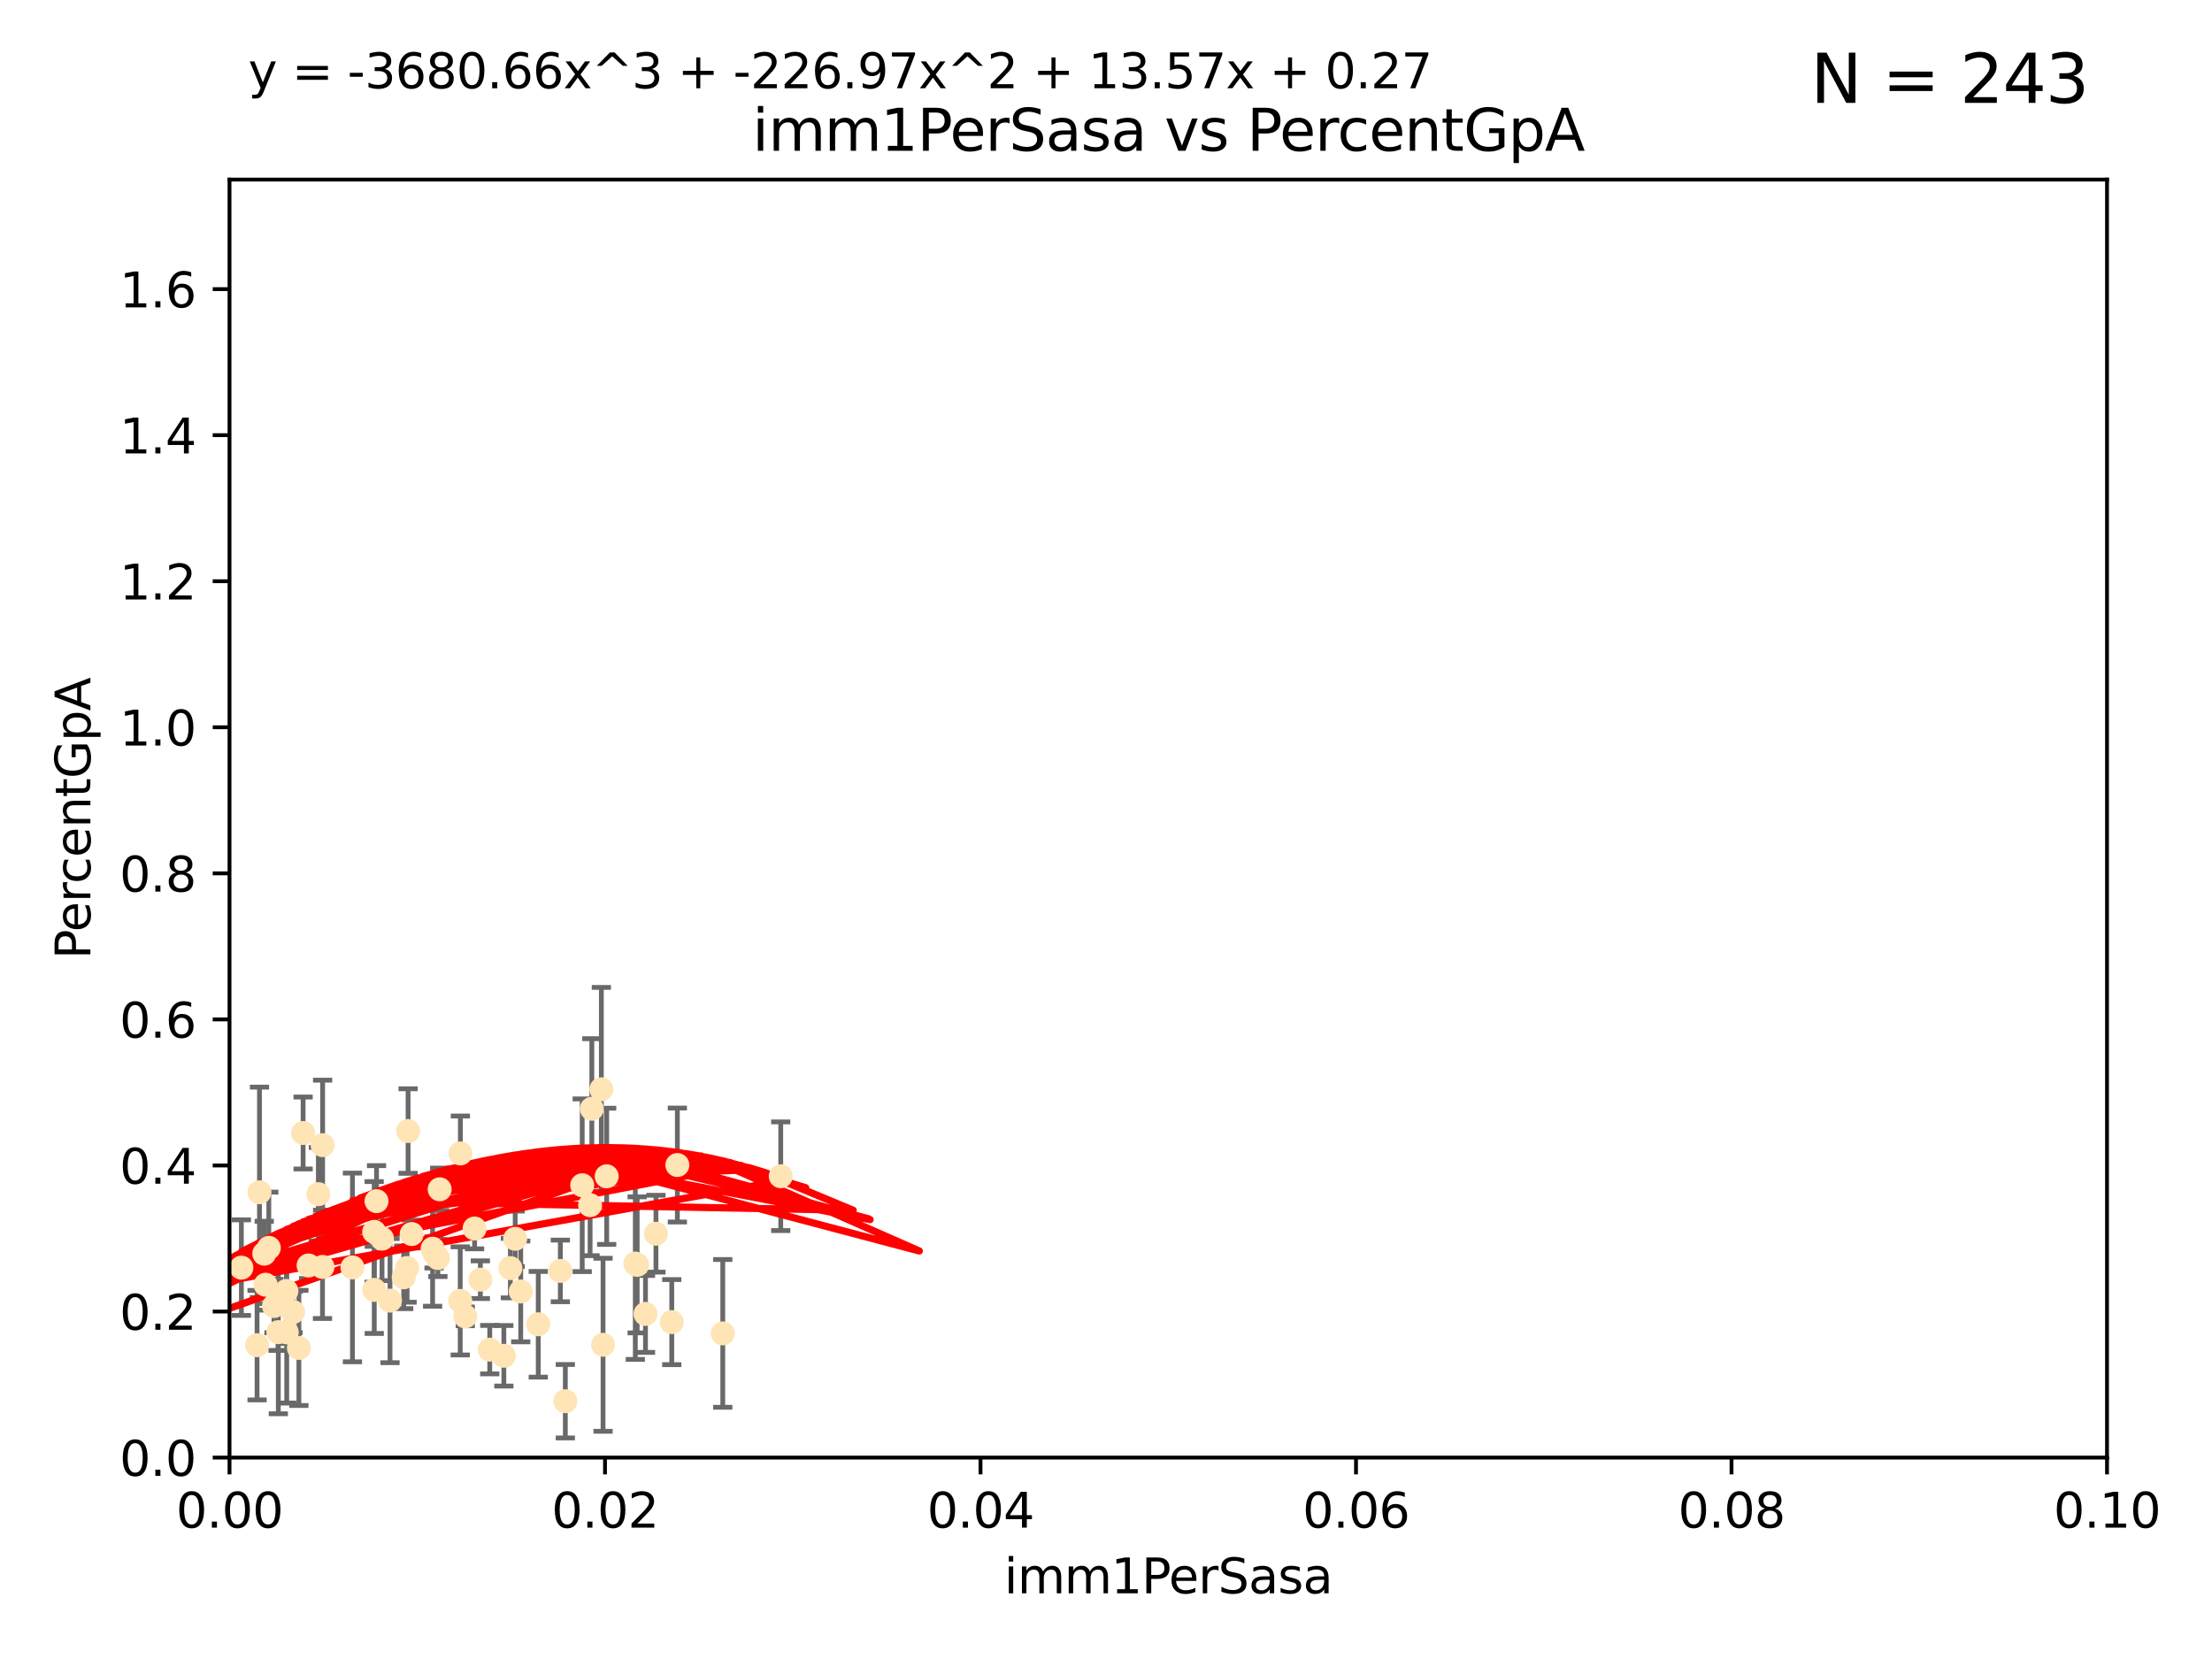 <?xml version="1.0" encoding="utf-8" standalone="no"?>
<!DOCTYPE svg PUBLIC "-//W3C//DTD SVG 1.1//EN"
  "http://www.w3.org/Graphics/SVG/1.1/DTD/svg11.dtd">
<svg xmlns:xlink="http://www.w3.org/1999/xlink" width="460.8pt" height="345.6pt" viewBox="0 0 460.8 345.6" xmlns="http://www.w3.org/2000/svg" version="1.1">
 <defs>
  <style type="text/css">*{stroke-linejoin: round; stroke-linecap: butt}</style>
 </defs>
 <g id="figure_1">
  <g id="patch_1">
   <path d="M 0 345.6 
L 460.8 345.6 
L 460.8 0 
L 0 0 
z
" style="fill: #ffffff"/>
  </g>
  <g id="axes_1">
   <g id="patch_2">
    <path d="M 47.81 303.64 
L 438.93 303.64 
L 438.93 37.411 
L 47.81 37.411 
z
" style="fill: #ffffff"/>
   </g>
   <g id="PathCollection_1">
    <defs>
     <path id="m930c2cb184" d="M 0 1.118 
C 0.297 1.118 0.581 1 0.791 0.791 
C 1 0.581 1.118 0.297 1.118 0 
C 1.118 -0.297 1 -0.581 0.791 -0.791 
C 0.581 -1 0.297 -1.118 0 -1.118 
C -0.297 -1.118 -0.581 -1 -0.791 -0.791 
C -1 -0.581 -1.118 -0.297 -1.118 0 
C -1.118 0.297 -1 0.581 -0.791 0.791 
C -0.581 1 -0.297 1.118 0 1.118 
z
" style="stroke: #ffe4b5"/>
    </defs>
    <g clip-path="url(#p6fb1040070)">
     <use xlink:href="#m930c2cb184" x="63.143" y="236.024" style="fill: #ffe4b5; stroke: #ffe4b5"/>
     <use xlink:href="#m930c2cb184" x="67.208" y="238.556" style="fill: #ffe4b5; stroke: #ffe4b5"/>
     <use xlink:href="#m930c2cb184" x="57.074" y="272.073" style="fill: #ffe4b5; stroke: #ffe4b5"/>
     <use xlink:href="#m930c2cb184" x="56" y="259.945" style="fill: #ffe4b5; stroke: #ffe4b5"/>
     <use xlink:href="#m930c2cb184" x="35.977" y="256.883" style="fill: #ffe4b5; stroke: #ffe4b5"/>
     <use xlink:href="#m930c2cb184" x="29.764" y="278.454" style="fill: #ffe4b5; stroke: #ffe4b5"/>
     <use xlink:href="#m930c2cb184" x="44.13" y="266.121" style="fill: #ffe4b5; stroke: #ffe4b5"/>
     <use xlink:href="#m930c2cb184" x="35.26" y="268.294" style="fill: #ffe4b5; stroke: #ffe4b5"/>
     <use xlink:href="#m930c2cb184" x="77.949" y="256.619" style="fill: #ffe4b5; stroke: #ffe4b5"/>
     <use xlink:href="#m930c2cb184" x="54.055" y="248.374" style="fill: #ffe4b5; stroke: #ffe4b5"/>
     <use xlink:href="#m930c2cb184" x="32.256" y="254.217" style="fill: #ffe4b5; stroke: #ffe4b5"/>
     <use xlink:href="#m930c2cb184" x="90.116" y="260.133" style="fill: #ffe4b5; stroke: #ffe4b5"/>
     <use xlink:href="#m930c2cb184" x="66.322" y="248.766" style="fill: #ffe4b5; stroke: #ffe4b5"/>
     <use xlink:href="#m930c2cb184" x="38.09" y="266.966" style="fill: #ffe4b5; stroke: #ffe4b5"/>
     <use xlink:href="#m930c2cb184" x="44.284" y="245.794" style="fill: #ffe4b5; stroke: #ffe4b5"/>
     <use xlink:href="#m930c2cb184" x="62.264" y="280.798" style="fill: #ffe4b5; stroke: #ffe4b5"/>
     <use xlink:href="#m930c2cb184" x="81.245" y="270.942" style="fill: #ffe4b5; stroke: #ffe4b5"/>
     <use xlink:href="#m930c2cb184" x="55.045" y="261.159" style="fill: #ffe4b5; stroke: #ffe4b5"/>
     <use xlink:href="#m930c2cb184" x="53.551" y="280.225" style="fill: #ffe4b5; stroke: #ffe4b5"/>
     <use xlink:href="#m930c2cb184" x="57.922" y="270.815" style="fill: #ffe4b5; stroke: #ffe4b5"/>
     <use xlink:href="#m930c2cb184" x="78.438" y="250.219" style="fill: #ffe4b5; stroke: #ffe4b5"/>
     <use xlink:href="#m930c2cb184" x="112.127" y="275.875" style="fill: #ffe4b5; stroke: #ffe4b5"/>
     <use xlink:href="#m930c2cb184" x="116.728" y="264.76" style="fill: #ffe4b5; stroke: #ffe4b5"/>
     <use xlink:href="#m930c2cb184" x="85.759" y="257.072" style="fill: #ffe4b5; stroke: #ffe4b5"/>
     <use xlink:href="#m930c2cb184" x="59.667" y="268.929" style="fill: #ffe4b5; stroke: #ffe4b5"/>
     <use xlink:href="#m930c2cb184" x="59.729" y="277.551" style="fill: #ffe4b5; stroke: #ffe4b5"/>
     <use xlink:href="#m930c2cb184" x="126.382" y="245.048" style="fill: #ffe4b5; stroke: #ffe4b5"/>
     <use xlink:href="#m930c2cb184" x="85.012" y="235.615" style="fill: #ffe4b5; stroke: #ffe4b5"/>
     <use xlink:href="#m930c2cb184" x="57.979" y="277.511" style="fill: #ffe4b5; stroke: #ffe4b5"/>
     <use xlink:href="#m930c2cb184" x="50.283" y="264.074" style="fill: #ffe4b5; stroke: #ffe4b5"/>
     <use xlink:href="#m930c2cb184" x="123.288" y="230.974" style="fill: #ffe4b5; stroke: #ffe4b5"/>
     <use xlink:href="#m930c2cb184" x="64.286" y="263.623" style="fill: #ffe4b5; stroke: #ffe4b5"/>
     <use xlink:href="#m930c2cb184" x="125.273" y="226.92" style="fill: #ffe4b5; stroke: #ffe4b5"/>
     <use xlink:href="#m930c2cb184" x="61.052" y="273.317" style="fill: #ffe4b5; stroke: #ffe4b5"/>
     <use xlink:href="#m930c2cb184" x="84.804" y="264.148" style="fill: #ffe4b5; stroke: #ffe4b5"/>
     <use xlink:href="#m930c2cb184" x="73.424" y="264.031" style="fill: #ffe4b5; stroke: #ffe4b5"/>
     <use xlink:href="#m930c2cb184" x="55.337" y="267.635" style="fill: #ffe4b5; stroke: #ffe4b5"/>
     <use xlink:href="#m930c2cb184" x="95.874" y="270.997" style="fill: #ffe4b5; stroke: #ffe4b5"/>
     <use xlink:href="#m930c2cb184" x="67.182" y="263.927" style="fill: #ffe4b5; stroke: #ffe4b5"/>
     <use xlink:href="#m930c2cb184" x="6.152" y="290.323" style="fill: #ffe4b5; stroke: #ffe4b5"/>
     <use xlink:href="#m930c2cb184" x="102.025" y="281.157" style="fill: #ffe4b5; stroke: #ffe4b5"/>
     <use xlink:href="#m930c2cb184" x="100.066" y="266.582" style="fill: #ffe4b5; stroke: #ffe4b5"/>
     <use xlink:href="#m930c2cb184" x="84.1" y="266.085" style="fill: #ffe4b5; stroke: #ffe4b5"/>
     <use xlink:href="#m930c2cb184" x="108.477" y="269.032" style="fill: #ffe4b5; stroke: #ffe4b5"/>
     <use xlink:href="#m930c2cb184" x="77.966" y="268.709" style="fill: #ffe4b5; stroke: #ffe4b5"/>
     <use xlink:href="#m930c2cb184" x="91.218" y="262.072" style="fill: #ffe4b5; stroke: #ffe4b5"/>
     <use xlink:href="#m930c2cb184" x="79.581" y="258.03" style="fill: #ffe4b5; stroke: #ffe4b5"/>
     <use xlink:href="#m930c2cb184" x="106.321" y="264.173" style="fill: #ffe4b5; stroke: #ffe4b5"/>
     <use xlink:href="#m930c2cb184" x="90.421" y="260.898" style="fill: #ffe4b5; stroke: #ffe4b5"/>
     <use xlink:href="#m930c2cb184" x="136.647" y="257.002" style="fill: #ffe4b5; stroke: #ffe4b5"/>
     <use xlink:href="#m930c2cb184" x="107.324" y="258.061" style="fill: #ffe4b5; stroke: #ffe4b5"/>
     <use xlink:href="#m930c2cb184" x="117.768" y="291.9" style="fill: #ffe4b5; stroke: #ffe4b5"/>
     <use xlink:href="#m930c2cb184" x="91.593" y="247.753" style="fill: #ffe4b5; stroke: #ffe4b5"/>
     <use xlink:href="#m930c2cb184" x="98.867" y="255.921" style="fill: #ffe4b5; stroke: #ffe4b5"/>
     <use xlink:href="#m930c2cb184" x="30.855" y="275.649" style="fill: #ffe4b5; stroke: #ffe4b5"/>
     <use xlink:href="#m930c2cb184" x="134.467" y="273.715" style="fill: #ffe4b5; stroke: #ffe4b5"/>
     <use xlink:href="#m930c2cb184" x="132.735" y="263.501" style="fill: #ffe4b5; stroke: #ffe4b5"/>
     <use xlink:href="#m930c2cb184" x="125.626" y="280.144" style="fill: #ffe4b5; stroke: #ffe4b5"/>
     <use xlink:href="#m930c2cb184" x="132.347" y="263.219" style="fill: #ffe4b5; stroke: #ffe4b5"/>
     <use xlink:href="#m930c2cb184" x="121.286" y="246.911" style="fill: #ffe4b5; stroke: #ffe4b5"/>
     <use xlink:href="#m930c2cb184" x="95.907" y="240.283" style="fill: #ffe4b5; stroke: #ffe4b5"/>
     <use xlink:href="#m930c2cb184" x="139.941" y="275.418" style="fill: #ffe4b5; stroke: #ffe4b5"/>
     <use xlink:href="#m930c2cb184" x="96.925" y="274.226" style="fill: #ffe4b5; stroke: #ffe4b5"/>
     <use xlink:href="#m930c2cb184" x="122.927" y="251.06" style="fill: #ffe4b5; stroke: #ffe4b5"/>
     <use xlink:href="#m930c2cb184" x="141.105" y="242.696" style="fill: #ffe4b5; stroke: #ffe4b5"/>
     <use xlink:href="#m930c2cb184" x="162.642" y="245.033" style="fill: #ffe4b5; stroke: #ffe4b5"/>
     <use xlink:href="#m930c2cb184" x="150.567" y="277.773" style="fill: #ffe4b5; stroke: #ffe4b5"/>
     <use xlink:href="#m930c2cb184" x="104.961" y="282.435" style="fill: #ffe4b5; stroke: #ffe4b5"/>
    </g>
   </g>
   <g id="matplotlib.axis_1">
    <g id="xtick_1">
     <g id="line2d_1">
      <defs>
       <path id="md55e54cf50" d="M 0 0 
L 0 3.5 
" style="stroke: #000000; stroke-width: 0.8"/>
      </defs>
      <g>
       <use xlink:href="#md55e54cf50" x="47.81" y="303.64" style="stroke: #000000; stroke-width: 0.8"/>
      </g>
     </g>
     <g id="text_1">
      <!-- 0.00 -->
      <g transform="translate(36.677 318.238)scale(0.1 -0.1)">
       <defs>
        <path id="DejaVuSans-30" d="M 2034 4250 
Q 1547 4250 1301 3770 
Q 1056 3291 1056 2328 
Q 1056 1369 1301 889 
Q 1547 409 2034 409 
Q 2525 409 2770 889 
Q 3016 1369 3016 2328 
Q 3016 3291 2770 3770 
Q 2525 4250 2034 4250 
z
M 2034 4750 
Q 2819 4750 3233 4129 
Q 3647 3509 3647 2328 
Q 3647 1150 3233 529 
Q 2819 -91 2034 -91 
Q 1250 -91 836 529 
Q 422 1150 422 2328 
Q 422 3509 836 4129 
Q 1250 4750 2034 4750 
z
" transform="scale(0.016)"/>
        <path id="DejaVuSans-2e" d="M 684 794 
L 1344 794 
L 1344 0 
L 684 0 
L 684 794 
z
" transform="scale(0.016)"/>
       </defs>
       <use xlink:href="#DejaVuSans-30"/>
       <use xlink:href="#DejaVuSans-2e" x="63.623"/>
       <use xlink:href="#DejaVuSans-30" x="95.41"/>
       <use xlink:href="#DejaVuSans-30" x="159.033"/>
      </g>
     </g>
    </g>
    <g id="xtick_2">
     <g id="line2d_2">
      <g>
       <use xlink:href="#md55e54cf50" x="126.034" y="303.64" style="stroke: #000000; stroke-width: 0.8"/>
      </g>
     </g>
     <g id="text_2">
      <!-- 0.02 -->
      <g transform="translate(114.901 318.238)scale(0.1 -0.1)">
       <defs>
        <path id="DejaVuSans-32" d="M 1228 531 
L 3431 531 
L 3431 0 
L 469 0 
L 469 531 
Q 828 903 1448 1529 
Q 2069 2156 2228 2338 
Q 2531 2678 2651 2914 
Q 2772 3150 2772 3378 
Q 2772 3750 2511 3984 
Q 2250 4219 1831 4219 
Q 1534 4219 1204 4116 
Q 875 4013 500 3803 
L 500 4441 
Q 881 4594 1212 4672 
Q 1544 4750 1819 4750 
Q 2544 4750 2975 4387 
Q 3406 4025 3406 3419 
Q 3406 3131 3298 2873 
Q 3191 2616 2906 2266 
Q 2828 2175 2409 1742 
Q 1991 1309 1228 531 
z
" transform="scale(0.016)"/>
       </defs>
       <use xlink:href="#DejaVuSans-30"/>
       <use xlink:href="#DejaVuSans-2e" x="63.623"/>
       <use xlink:href="#DejaVuSans-30" x="95.41"/>
       <use xlink:href="#DejaVuSans-32" x="159.033"/>
      </g>
     </g>
    </g>
    <g id="xtick_3">
     <g id="line2d_3">
      <g>
       <use xlink:href="#md55e54cf50" x="204.258" y="303.64" style="stroke: #000000; stroke-width: 0.8"/>
      </g>
     </g>
     <g id="text_3">
      <!-- 0.04 -->
      <g transform="translate(193.125 318.238)scale(0.1 -0.1)">
       <defs>
        <path id="DejaVuSans-34" d="M 2419 4116 
L 825 1625 
L 2419 1625 
L 2419 4116 
z
M 2253 4666 
L 3047 4666 
L 3047 1625 
L 3713 1625 
L 3713 1100 
L 3047 1100 
L 3047 0 
L 2419 0 
L 2419 1100 
L 313 1100 
L 313 1709 
L 2253 4666 
z
" transform="scale(0.016)"/>
       </defs>
       <use xlink:href="#DejaVuSans-30"/>
       <use xlink:href="#DejaVuSans-2e" x="63.623"/>
       <use xlink:href="#DejaVuSans-30" x="95.41"/>
       <use xlink:href="#DejaVuSans-34" x="159.033"/>
      </g>
     </g>
    </g>
    <g id="xtick_4">
     <g id="line2d_4">
      <g>
       <use xlink:href="#md55e54cf50" x="282.482" y="303.64" style="stroke: #000000; stroke-width: 0.8"/>
      </g>
     </g>
     <g id="text_4">
      <!-- 0.06 -->
      <g transform="translate(271.349 318.238)scale(0.1 -0.1)">
       <defs>
        <path id="DejaVuSans-36" d="M 2113 2584 
Q 1688 2584 1439 2293 
Q 1191 2003 1191 1497 
Q 1191 994 1439 701 
Q 1688 409 2113 409 
Q 2538 409 2786 701 
Q 3034 994 3034 1497 
Q 3034 2003 2786 2293 
Q 2538 2584 2113 2584 
z
M 3366 4563 
L 3366 3988 
Q 3128 4100 2886 4159 
Q 2644 4219 2406 4219 
Q 1781 4219 1451 3797 
Q 1122 3375 1075 2522 
Q 1259 2794 1537 2939 
Q 1816 3084 2150 3084 
Q 2853 3084 3261 2657 
Q 3669 2231 3669 1497 
Q 3669 778 3244 343 
Q 2819 -91 2113 -91 
Q 1303 -91 875 529 
Q 447 1150 447 2328 
Q 447 3434 972 4092 
Q 1497 4750 2381 4750 
Q 2619 4750 2861 4703 
Q 3103 4656 3366 4563 
z
" transform="scale(0.016)"/>
       </defs>
       <use xlink:href="#DejaVuSans-30"/>
       <use xlink:href="#DejaVuSans-2e" x="63.623"/>
       <use xlink:href="#DejaVuSans-30" x="95.41"/>
       <use xlink:href="#DejaVuSans-36" x="159.033"/>
      </g>
     </g>
    </g>
    <g id="xtick_5">
     <g id="line2d_5">
      <g>
       <use xlink:href="#md55e54cf50" x="360.706" y="303.64" style="stroke: #000000; stroke-width: 0.8"/>
      </g>
     </g>
     <g id="text_5">
      <!-- 0.08 -->
      <g transform="translate(349.573 318.238)scale(0.1 -0.1)">
       <defs>
        <path id="DejaVuSans-38" d="M 2034 2216 
Q 1584 2216 1326 1975 
Q 1069 1734 1069 1313 
Q 1069 891 1326 650 
Q 1584 409 2034 409 
Q 2484 409 2743 651 
Q 3003 894 3003 1313 
Q 3003 1734 2745 1975 
Q 2488 2216 2034 2216 
z
M 1403 2484 
Q 997 2584 770 2862 
Q 544 3141 544 3541 
Q 544 4100 942 4425 
Q 1341 4750 2034 4750 
Q 2731 4750 3128 4425 
Q 3525 4100 3525 3541 
Q 3525 3141 3298 2862 
Q 3072 2584 2669 2484 
Q 3125 2378 3379 2068 
Q 3634 1759 3634 1313 
Q 3634 634 3220 271 
Q 2806 -91 2034 -91 
Q 1263 -91 848 271 
Q 434 634 434 1313 
Q 434 1759 690 2068 
Q 947 2378 1403 2484 
z
M 1172 3481 
Q 1172 3119 1398 2916 
Q 1625 2713 2034 2713 
Q 2441 2713 2670 2916 
Q 2900 3119 2900 3481 
Q 2900 3844 2670 4047 
Q 2441 4250 2034 4250 
Q 1625 4250 1398 4047 
Q 1172 3844 1172 3481 
z
" transform="scale(0.016)"/>
       </defs>
       <use xlink:href="#DejaVuSans-30"/>
       <use xlink:href="#DejaVuSans-2e" x="63.623"/>
       <use xlink:href="#DejaVuSans-30" x="95.41"/>
       <use xlink:href="#DejaVuSans-38" x="159.033"/>
      </g>
     </g>
    </g>
    <g id="xtick_6">
     <g id="line2d_6">
      <g>
       <use xlink:href="#md55e54cf50" x="438.93" y="303.64" style="stroke: #000000; stroke-width: 0.8"/>
      </g>
     </g>
     <g id="text_6">
      <!-- 0.10 -->
      <g transform="translate(427.797 318.238)scale(0.1 -0.1)">
       <defs>
        <path id="DejaVuSans-31" d="M 794 531 
L 1825 531 
L 1825 4091 
L 703 3866 
L 703 4441 
L 1819 4666 
L 2450 4666 
L 2450 531 
L 3481 531 
L 3481 0 
L 794 0 
L 794 531 
z
" transform="scale(0.016)"/>
       </defs>
       <use xlink:href="#DejaVuSans-30"/>
       <use xlink:href="#DejaVuSans-2e" x="63.623"/>
       <use xlink:href="#DejaVuSans-31" x="95.41"/>
       <use xlink:href="#DejaVuSans-30" x="159.033"/>
      </g>
     </g>
    </g>
    <g id="text_7">
     <!-- imm1PerSasa -->
     <g transform="translate(209.186 331.917)scale(0.1 -0.1)">
      <defs>
       <path id="DejaVuSans-69" d="M 603 3500 
L 1178 3500 
L 1178 0 
L 603 0 
L 603 3500 
z
M 603 4863 
L 1178 4863 
L 1178 4134 
L 603 4134 
L 603 4863 
z
" transform="scale(0.016)"/>
       <path id="DejaVuSans-6d" d="M 3328 2828 
Q 3544 3216 3844 3400 
Q 4144 3584 4550 3584 
Q 5097 3584 5394 3201 
Q 5691 2819 5691 2113 
L 5691 0 
L 5113 0 
L 5113 2094 
Q 5113 2597 4934 2840 
Q 4756 3084 4391 3084 
Q 3944 3084 3684 2787 
Q 3425 2491 3425 1978 
L 3425 0 
L 2847 0 
L 2847 2094 
Q 2847 2600 2669 2842 
Q 2491 3084 2119 3084 
Q 1678 3084 1418 2786 
Q 1159 2488 1159 1978 
L 1159 0 
L 581 0 
L 581 3500 
L 1159 3500 
L 1159 2956 
Q 1356 3278 1631 3431 
Q 1906 3584 2284 3584 
Q 2666 3584 2933 3390 
Q 3200 3197 3328 2828 
z
" transform="scale(0.016)"/>
       <path id="DejaVuSans-50" d="M 1259 4147 
L 1259 2394 
L 2053 2394 
Q 2494 2394 2734 2622 
Q 2975 2850 2975 3272 
Q 2975 3691 2734 3919 
Q 2494 4147 2053 4147 
L 1259 4147 
z
M 628 4666 
L 2053 4666 
Q 2838 4666 3239 4311 
Q 3641 3956 3641 3272 
Q 3641 2581 3239 2228 
Q 2838 1875 2053 1875 
L 1259 1875 
L 1259 0 
L 628 0 
L 628 4666 
z
" transform="scale(0.016)"/>
       <path id="DejaVuSans-65" d="M 3597 1894 
L 3597 1613 
L 953 1613 
Q 991 1019 1311 708 
Q 1631 397 2203 397 
Q 2534 397 2845 478 
Q 3156 559 3463 722 
L 3463 178 
Q 3153 47 2828 -22 
Q 2503 -91 2169 -91 
Q 1331 -91 842 396 
Q 353 884 353 1716 
Q 353 2575 817 3079 
Q 1281 3584 2069 3584 
Q 2775 3584 3186 3129 
Q 3597 2675 3597 1894 
z
M 3022 2063 
Q 3016 2534 2758 2815 
Q 2500 3097 2075 3097 
Q 1594 3097 1305 2825 
Q 1016 2553 972 2059 
L 3022 2063 
z
" transform="scale(0.016)"/>
       <path id="DejaVuSans-72" d="M 2631 2963 
Q 2534 3019 2420 3045 
Q 2306 3072 2169 3072 
Q 1681 3072 1420 2755 
Q 1159 2438 1159 1844 
L 1159 0 
L 581 0 
L 581 3500 
L 1159 3500 
L 1159 2956 
Q 1341 3275 1631 3429 
Q 1922 3584 2338 3584 
Q 2397 3584 2469 3576 
Q 2541 3569 2628 3553 
L 2631 2963 
z
" transform="scale(0.016)"/>
       <path id="DejaVuSans-53" d="M 3425 4513 
L 3425 3897 
Q 3066 4069 2747 4153 
Q 2428 4238 2131 4238 
Q 1616 4238 1336 4038 
Q 1056 3838 1056 3469 
Q 1056 3159 1242 3001 
Q 1428 2844 1947 2747 
L 2328 2669 
Q 3034 2534 3370 2195 
Q 3706 1856 3706 1288 
Q 3706 609 3251 259 
Q 2797 -91 1919 -91 
Q 1588 -91 1214 -16 
Q 841 59 441 206 
L 441 856 
Q 825 641 1194 531 
Q 1563 422 1919 422 
Q 2459 422 2753 634 
Q 3047 847 3047 1241 
Q 3047 1584 2836 1778 
Q 2625 1972 2144 2069 
L 1759 2144 
Q 1053 2284 737 2584 
Q 422 2884 422 3419 
Q 422 4038 858 4394 
Q 1294 4750 2059 4750 
Q 2388 4750 2728 4690 
Q 3069 4631 3425 4513 
z
" transform="scale(0.016)"/>
       <path id="DejaVuSans-61" d="M 2194 1759 
Q 1497 1759 1228 1600 
Q 959 1441 959 1056 
Q 959 750 1161 570 
Q 1363 391 1709 391 
Q 2188 391 2477 730 
Q 2766 1069 2766 1631 
L 2766 1759 
L 2194 1759 
z
M 3341 1997 
L 3341 0 
L 2766 0 
L 2766 531 
Q 2569 213 2275 61 
Q 1981 -91 1556 -91 
Q 1019 -91 701 211 
Q 384 513 384 1019 
Q 384 1609 779 1909 
Q 1175 2209 1959 2209 
L 2766 2209 
L 2766 2266 
Q 2766 2663 2505 2880 
Q 2244 3097 1772 3097 
Q 1472 3097 1187 3025 
Q 903 2953 641 2809 
L 641 3341 
Q 956 3463 1253 3523 
Q 1550 3584 1831 3584 
Q 2591 3584 2966 3190 
Q 3341 2797 3341 1997 
z
" transform="scale(0.016)"/>
       <path id="DejaVuSans-73" d="M 2834 3397 
L 2834 2853 
Q 2591 2978 2328 3040 
Q 2066 3103 1784 3103 
Q 1356 3103 1142 2972 
Q 928 2841 928 2578 
Q 928 2378 1081 2264 
Q 1234 2150 1697 2047 
L 1894 2003 
Q 2506 1872 2764 1633 
Q 3022 1394 3022 966 
Q 3022 478 2636 193 
Q 2250 -91 1575 -91 
Q 1294 -91 989 -36 
Q 684 19 347 128 
L 347 722 
Q 666 556 975 473 
Q 1284 391 1588 391 
Q 1994 391 2212 530 
Q 2431 669 2431 922 
Q 2431 1156 2273 1281 
Q 2116 1406 1581 1522 
L 1381 1569 
Q 847 1681 609 1914 
Q 372 2147 372 2553 
Q 372 3047 722 3315 
Q 1072 3584 1716 3584 
Q 2034 3584 2315 3537 
Q 2597 3491 2834 3397 
z
" transform="scale(0.016)"/>
      </defs>
      <use xlink:href="#DejaVuSans-69"/>
      <use xlink:href="#DejaVuSans-6d" x="27.783"/>
      <use xlink:href="#DejaVuSans-6d" x="125.195"/>
      <use xlink:href="#DejaVuSans-31" x="222.607"/>
      <use xlink:href="#DejaVuSans-50" x="286.23"/>
      <use xlink:href="#DejaVuSans-65" x="342.908"/>
      <use xlink:href="#DejaVuSans-72" x="404.432"/>
      <use xlink:href="#DejaVuSans-53" x="445.545"/>
      <use xlink:href="#DejaVuSans-61" x="509.021"/>
      <use xlink:href="#DejaVuSans-73" x="570.301"/>
      <use xlink:href="#DejaVuSans-61" x="622.4"/>
     </g>
    </g>
   </g>
   <g id="matplotlib.axis_2">
    <g id="ytick_1">
     <g id="line2d_7">
      <defs>
       <path id="mfb569e84ae" d="M 0 0 
L -3.5 0 
" style="stroke: #000000; stroke-width: 0.8"/>
      </defs>
      <g>
       <use xlink:href="#mfb569e84ae" x="47.81" y="303.64" style="stroke: #000000; stroke-width: 0.8"/>
      </g>
     </g>
     <g id="text_8">
      <!-- 0.0 -->
      <g transform="translate(24.907 307.439)scale(0.1 -0.1)">
       <use xlink:href="#DejaVuSans-30"/>
       <use xlink:href="#DejaVuSans-2e" x="63.623"/>
       <use xlink:href="#DejaVuSans-30" x="95.41"/>
      </g>
     </g>
    </g>
    <g id="ytick_2">
     <g id="line2d_8">
      <g>
       <use xlink:href="#mfb569e84ae" x="47.81" y="273.214" style="stroke: #000000; stroke-width: 0.8"/>
      </g>
     </g>
     <g id="text_9">
      <!-- 0.2 -->
      <g transform="translate(24.907 277.013)scale(0.1 -0.1)">
       <use xlink:href="#DejaVuSans-30"/>
       <use xlink:href="#DejaVuSans-2e" x="63.623"/>
       <use xlink:href="#DejaVuSans-32" x="95.41"/>
      </g>
     </g>
    </g>
    <g id="ytick_3">
     <g id="line2d_9">
      <g>
       <use xlink:href="#mfb569e84ae" x="47.81" y="242.788" style="stroke: #000000; stroke-width: 0.8"/>
      </g>
     </g>
     <g id="text_10">
      <!-- 0.4 -->
      <g transform="translate(24.907 246.587)scale(0.1 -0.1)">
       <use xlink:href="#DejaVuSans-30"/>
       <use xlink:href="#DejaVuSans-2e" x="63.623"/>
       <use xlink:href="#DejaVuSans-34" x="95.41"/>
      </g>
     </g>
    </g>
    <g id="ytick_4">
     <g id="line2d_10">
      <g>
       <use xlink:href="#mfb569e84ae" x="47.81" y="212.362" style="stroke: #000000; stroke-width: 0.8"/>
      </g>
     </g>
     <g id="text_11">
      <!-- 0.6 -->
      <g transform="translate(24.907 216.161)scale(0.1 -0.1)">
       <use xlink:href="#DejaVuSans-30"/>
       <use xlink:href="#DejaVuSans-2e" x="63.623"/>
       <use xlink:href="#DejaVuSans-36" x="95.41"/>
      </g>
     </g>
    </g>
    <g id="ytick_5">
     <g id="line2d_11">
      <g>
       <use xlink:href="#mfb569e84ae" x="47.81" y="181.935" style="stroke: #000000; stroke-width: 0.8"/>
      </g>
     </g>
     <g id="text_12">
      <!-- 0.8 -->
      <g transform="translate(24.907 185.735)scale(0.1 -0.1)">
       <use xlink:href="#DejaVuSans-30"/>
       <use xlink:href="#DejaVuSans-2e" x="63.623"/>
       <use xlink:href="#DejaVuSans-38" x="95.41"/>
      </g>
     </g>
    </g>
    <g id="ytick_6">
     <g id="line2d_12">
      <g>
       <use xlink:href="#mfb569e84ae" x="47.81" y="151.509" style="stroke: #000000; stroke-width: 0.8"/>
      </g>
     </g>
     <g id="text_13">
      <!-- 1.0 -->
      <g transform="translate(24.907 155.308)scale(0.1 -0.1)">
       <use xlink:href="#DejaVuSans-31"/>
       <use xlink:href="#DejaVuSans-2e" x="63.623"/>
       <use xlink:href="#DejaVuSans-30" x="95.41"/>
      </g>
     </g>
    </g>
    <g id="ytick_7">
     <g id="line2d_13">
      <g>
       <use xlink:href="#mfb569e84ae" x="47.81" y="121.083" style="stroke: #000000; stroke-width: 0.8"/>
      </g>
     </g>
     <g id="text_14">
      <!-- 1.2 -->
      <g transform="translate(24.907 124.882)scale(0.1 -0.1)">
       <use xlink:href="#DejaVuSans-31"/>
       <use xlink:href="#DejaVuSans-2e" x="63.623"/>
       <use xlink:href="#DejaVuSans-32" x="95.41"/>
      </g>
     </g>
    </g>
    <g id="ytick_8">
     <g id="line2d_14">
      <g>
       <use xlink:href="#mfb569e84ae" x="47.81" y="90.657" style="stroke: #000000; stroke-width: 0.8"/>
      </g>
     </g>
     <g id="text_15">
      <!-- 1.4 -->
      <g transform="translate(24.907 94.456)scale(0.1 -0.1)">
       <use xlink:href="#DejaVuSans-31"/>
       <use xlink:href="#DejaVuSans-2e" x="63.623"/>
       <use xlink:href="#DejaVuSans-34" x="95.41"/>
      </g>
     </g>
    </g>
    <g id="ytick_9">
     <g id="line2d_15">
      <g>
       <use xlink:href="#mfb569e84ae" x="47.81" y="60.231" style="stroke: #000000; stroke-width: 0.8"/>
      </g>
     </g>
     <g id="text_16">
      <!-- 1.6 -->
      <g transform="translate(24.907 64.03)scale(0.1 -0.1)">
       <use xlink:href="#DejaVuSans-31"/>
       <use xlink:href="#DejaVuSans-2e" x="63.623"/>
       <use xlink:href="#DejaVuSans-36" x="95.41"/>
      </g>
     </g>
    </g>
    <g id="text_17">
     <!-- PercentGpA -->
     <g transform="translate(18.827 199.802)rotate(-90)scale(0.1 -0.1)">
      <defs>
       <path id="DejaVuSans-63" d="M 3122 3366 
L 3122 2828 
Q 2878 2963 2633 3030 
Q 2388 3097 2138 3097 
Q 1578 3097 1268 2742 
Q 959 2388 959 1747 
Q 959 1106 1268 751 
Q 1578 397 2138 397 
Q 2388 397 2633 464 
Q 2878 531 3122 666 
L 3122 134 
Q 2881 22 2623 -34 
Q 2366 -91 2075 -91 
Q 1284 -91 818 406 
Q 353 903 353 1747 
Q 353 2603 823 3093 
Q 1294 3584 2113 3584 
Q 2378 3584 2631 3529 
Q 2884 3475 3122 3366 
z
" transform="scale(0.016)"/>
       <path id="DejaVuSans-6e" d="M 3513 2113 
L 3513 0 
L 2938 0 
L 2938 2094 
Q 2938 2591 2744 2837 
Q 2550 3084 2163 3084 
Q 1697 3084 1428 2787 
Q 1159 2491 1159 1978 
L 1159 0 
L 581 0 
L 581 3500 
L 1159 3500 
L 1159 2956 
Q 1366 3272 1645 3428 
Q 1925 3584 2291 3584 
Q 2894 3584 3203 3211 
Q 3513 2838 3513 2113 
z
" transform="scale(0.016)"/>
       <path id="DejaVuSans-74" d="M 1172 4494 
L 1172 3500 
L 2356 3500 
L 2356 3053 
L 1172 3053 
L 1172 1153 
Q 1172 725 1289 603 
Q 1406 481 1766 481 
L 2356 481 
L 2356 0 
L 1766 0 
Q 1100 0 847 248 
Q 594 497 594 1153 
L 594 3053 
L 172 3053 
L 172 3500 
L 594 3500 
L 594 4494 
L 1172 4494 
z
" transform="scale(0.016)"/>
       <path id="DejaVuSans-47" d="M 3809 666 
L 3809 1919 
L 2778 1919 
L 2778 2438 
L 4434 2438 
L 4434 434 
Q 4069 175 3628 42 
Q 3188 -91 2688 -91 
Q 1594 -91 976 548 
Q 359 1188 359 2328 
Q 359 3472 976 4111 
Q 1594 4750 2688 4750 
Q 3144 4750 3555 4637 
Q 3966 4525 4313 4306 
L 4313 3634 
Q 3963 3931 3569 4081 
Q 3175 4231 2741 4231 
Q 1884 4231 1454 3753 
Q 1025 3275 1025 2328 
Q 1025 1384 1454 906 
Q 1884 428 2741 428 
Q 3075 428 3337 486 
Q 3600 544 3809 666 
z
" transform="scale(0.016)"/>
       <path id="DejaVuSans-70" d="M 1159 525 
L 1159 -1331 
L 581 -1331 
L 581 3500 
L 1159 3500 
L 1159 2969 
Q 1341 3281 1617 3432 
Q 1894 3584 2278 3584 
Q 2916 3584 3314 3078 
Q 3713 2572 3713 1747 
Q 3713 922 3314 415 
Q 2916 -91 2278 -91 
Q 1894 -91 1617 61 
Q 1341 213 1159 525 
z
M 3116 1747 
Q 3116 2381 2855 2742 
Q 2594 3103 2138 3103 
Q 1681 3103 1420 2742 
Q 1159 2381 1159 1747 
Q 1159 1113 1420 752 
Q 1681 391 2138 391 
Q 2594 391 2855 752 
Q 3116 1113 3116 1747 
z
" transform="scale(0.016)"/>
       <path id="DejaVuSans-41" d="M 2188 4044 
L 1331 1722 
L 3047 1722 
L 2188 4044 
z
M 1831 4666 
L 2547 4666 
L 4325 0 
L 3669 0 
L 3244 1197 
L 1141 1197 
L 716 0 
L 50 0 
L 1831 4666 
z
" transform="scale(0.016)"/>
      </defs>
      <use xlink:href="#DejaVuSans-50"/>
      <use xlink:href="#DejaVuSans-65" x="56.678"/>
      <use xlink:href="#DejaVuSans-72" x="118.201"/>
      <use xlink:href="#DejaVuSans-63" x="157.064"/>
      <use xlink:href="#DejaVuSans-65" x="212.045"/>
      <use xlink:href="#DejaVuSans-6e" x="273.568"/>
      <use xlink:href="#DejaVuSans-74" x="336.947"/>
      <use xlink:href="#DejaVuSans-47" x="376.156"/>
      <use xlink:href="#DejaVuSans-70" x="453.646"/>
      <use xlink:href="#DejaVuSans-41" x="517.123"/>
     </g>
    </g>
   </g>
   <g id="LineCollection_1">
    <path d="M 63.143 243.516 
L 63.143 228.533 
" clip-path="url(#p6fb1040070)" style="fill: none; stroke: #696969"/>
    <path d="M 67.208 252.097 
L 67.208 225.016 
" clip-path="url(#p6fb1040070)" style="fill: none; stroke: #696969"/>
    <path d="M 57.074 277.635 
L 57.074 266.511 
" clip-path="url(#p6fb1040070)" style="fill: none; stroke: #696969"/>
    <path d="M 56 271.552 
L 56 248.339 
" clip-path="url(#p6fb1040070)" style="fill: none; stroke: #696969"/>
    <path d="M 35.977 263.541 
L 35.977 250.225 
" clip-path="url(#p6fb1040070)" style="fill: none; stroke: #696969"/>
    <path d="M 29.764 297.045 
L 29.764 259.864 
" clip-path="url(#p6fb1040070)" style="fill: none; stroke: #696969"/>
    <path d="M 44.13 279.981 
L 44.13 252.261 
" clip-path="url(#p6fb1040070)" style="fill: none; stroke: #696969"/>
    <path d="M 35.26 274.133 
L 35.26 262.455 
" clip-path="url(#p6fb1040070)" style="fill: none; stroke: #696969"/>
    <path d="M 77.949 267.094 
L 77.949 246.145 
" clip-path="url(#p6fb1040070)" style="fill: none; stroke: #696969"/>
    <path d="M 54.055 270.281 
L 54.055 226.467 
" clip-path="url(#p6fb1040070)" style="fill: none; stroke: #696969"/>
    <path d="M 32.256 263.55 
L 32.256 244.884 
" clip-path="url(#p6fb1040070)" style="fill: none; stroke: #696969"/>
    <path d="M 90.116 272.111 
L 90.116 248.155 
" clip-path="url(#p6fb1040070)" style="fill: none; stroke: #696969"/>
    <path d="M 66.322 258.504 
L 66.322 239.028 
" clip-path="url(#p6fb1040070)" style="fill: none; stroke: #696969"/>
    <path d="M 38.09 283.841 
L 38.09 250.092 
" clip-path="url(#p6fb1040070)" style="fill: none; stroke: #696969"/>
    <path d="M 44.284 260.183 
L 44.284 231.405 
" clip-path="url(#p6fb1040070)" style="fill: none; stroke: #696969"/>
    <path d="M 62.264 292.789 
L 62.264 268.808 
" clip-path="url(#p6fb1040070)" style="fill: none; stroke: #696969"/>
    <path d="M 81.245 283.871 
L 81.245 258.013 
" clip-path="url(#p6fb1040070)" style="fill: none; stroke: #696969"/>
    <path d="M 55.045 267.909 
L 55.045 254.41 
" clip-path="url(#p6fb1040070)" style="fill: none; stroke: #696969"/>
    <path d="M 53.551 291.627 
L 53.551 268.824 
" clip-path="url(#p6fb1040070)" style="fill: none; stroke: #696969"/>
    <path d="M 57.922 281.314 
L 57.922 260.317 
" clip-path="url(#p6fb1040070)" style="fill: none; stroke: #696969"/>
    <path d="M 78.438 257.613 
L 78.438 242.825 
" clip-path="url(#p6fb1040070)" style="fill: none; stroke: #696969"/>
    <path d="M 112.127 286.882 
L 112.127 264.868 
" clip-path="url(#p6fb1040070)" style="fill: none; stroke: #696969"/>
    <path d="M 116.728 271.181 
L 116.728 258.34 
" clip-path="url(#p6fb1040070)" style="fill: none; stroke: #696969"/>
    <path d="M 85.759 259.961 
L 85.759 254.182 
" clip-path="url(#p6fb1040070)" style="fill: none; stroke: #696969"/>
    <path d="M 59.667 279.846 
L 59.667 258.013 
" clip-path="url(#p6fb1040070)" style="fill: none; stroke: #696969"/>
    <path d="M 59.729 292.284 
L 59.729 262.817 
" clip-path="url(#p6fb1040070)" style="fill: none; stroke: #696969"/>
    <path d="M 126.382 259.236 
L 126.382 230.86 
" clip-path="url(#p6fb1040070)" style="fill: none; stroke: #696969"/>
    <path d="M 85.012 244.419 
L 85.012 226.811 
" clip-path="url(#p6fb1040070)" style="fill: none; stroke: #696969"/>
    <path d="M 57.979 294.511 
L 57.979 260.511 
" clip-path="url(#p6fb1040070)" style="fill: none; stroke: #696969"/>
    <path d="M 50.283 274.032 
L 50.283 254.116 
" clip-path="url(#p6fb1040070)" style="fill: none; stroke: #696969"/>
    <path d="M 123.288 245.568 
L 123.288 216.38 
" clip-path="url(#p6fb1040070)" style="fill: none; stroke: #696969"/>
    <path d="M 64.286 266.339 
L 64.286 260.907 
" clip-path="url(#p6fb1040070)" style="fill: none; stroke: #696969"/>
    <path d="M 125.273 248.148 
L 125.273 205.692 
" clip-path="url(#p6fb1040070)" style="fill: none; stroke: #696969"/>
    <path d="M 61.052 277.619 
L 61.052 269.015 
" clip-path="url(#p6fb1040070)" style="fill: none; stroke: #696969"/>
    <path d="M 84.804 271.276 
L 84.804 257.019 
" clip-path="url(#p6fb1040070)" style="fill: none; stroke: #696969"/>
    <path d="M 73.424 283.684 
L 73.424 244.378 
" clip-path="url(#p6fb1040070)" style="fill: none; stroke: #696969"/>
    <path d="M 55.337 272.919 
L 55.337 262.35 
" clip-path="url(#p6fb1040070)" style="fill: none; stroke: #696969"/>
    <path d="M 95.874 282.258 
L 95.874 259.736 
" clip-path="url(#p6fb1040070)" style="fill: none; stroke: #696969"/>
    <path d="M 67.182 274.67 
L 67.182 253.184 
" clip-path="url(#p6fb1040070)" style="fill: none; stroke: #696969"/>
    <path d="M 6.152 297.345 
L 6.152 283.301 
" clip-path="url(#p6fb1040070)" style="fill: none; stroke: #696969"/>
    <path d="M 102.025 286.202 
L 102.025 276.111 
" clip-path="url(#p6fb1040070)" style="fill: none; stroke: #696969"/>
    <path d="M 100.066 270.509 
L 100.066 262.655 
" clip-path="url(#p6fb1040070)" style="fill: none; stroke: #696969"/>
    <path d="M 84.1 272.611 
L 84.1 259.558 
" clip-path="url(#p6fb1040070)" style="fill: none; stroke: #696969"/>
    <path d="M 108.477 279.528 
L 108.477 258.535 
" clip-path="url(#p6fb1040070)" style="fill: none; stroke: #696969"/>
    <path d="M 77.966 277.781 
L 77.966 259.637 
" clip-path="url(#p6fb1040070)" style="fill: none; stroke: #696969"/>
    <path d="M 91.218 265.923 
L 91.218 258.22 
" clip-path="url(#p6fb1040070)" style="fill: none; stroke: #696969"/>
    <path d="M 79.581 266.785 
L 79.581 249.275 
" clip-path="url(#p6fb1040070)" style="fill: none; stroke: #696969"/>
    <path d="M 106.321 270.37 
L 106.321 257.976 
" clip-path="url(#p6fb1040070)" style="fill: none; stroke: #696969"/>
    <path d="M 90.421 264.148 
L 90.421 257.647 
" clip-path="url(#p6fb1040070)" style="fill: none; stroke: #696969"/>
    <path d="M 136.647 265.006 
L 136.647 248.999 
" clip-path="url(#p6fb1040070)" style="fill: none; stroke: #696969"/>
    <path d="M 107.324 263.837 
L 107.324 252.286 
" clip-path="url(#p6fb1040070)" style="fill: none; stroke: #696969"/>
    <path d="M 117.768 299.55 
L 117.768 284.25 
" clip-path="url(#p6fb1040070)" style="fill: none; stroke: #696969"/>
    <path d="M 91.593 252.169 
L 91.593 243.336 
" clip-path="url(#p6fb1040070)" style="fill: none; stroke: #696969"/>
    <path d="M 98.867 260.159 
L 98.867 251.682 
" clip-path="url(#p6fb1040070)" style="fill: none; stroke: #696969"/>
    <path d="M 30.855 281.622 
L 30.855 269.676 
" clip-path="url(#p6fb1040070)" style="fill: none; stroke: #696969"/>
    <path d="M 134.467 281.728 
L 134.467 265.702 
" clip-path="url(#p6fb1040070)" style="fill: none; stroke: #696969"/>
    <path d="M 132.735 277.668 
L 132.735 249.333 
" clip-path="url(#p6fb1040070)" style="fill: none; stroke: #696969"/>
    <path d="M 125.626 298.166 
L 125.626 262.122 
" clip-path="url(#p6fb1040070)" style="fill: none; stroke: #696969"/>
    <path d="M 132.347 283.184 
L 132.347 243.254 
" clip-path="url(#p6fb1040070)" style="fill: none; stroke: #696969"/>
    <path d="M 121.286 264.899 
L 121.286 228.924 
" clip-path="url(#p6fb1040070)" style="fill: none; stroke: #696969"/>
    <path d="M 95.907 248.079 
L 95.907 232.487 
" clip-path="url(#p6fb1040070)" style="fill: none; stroke: #696969"/>
    <path d="M 139.941 284.282 
L 139.941 266.555 
" clip-path="url(#p6fb1040070)" style="fill: none; stroke: #696969"/>
    <path d="M 96.925 276.177 
L 96.925 272.275 
" clip-path="url(#p6fb1040070)" style="fill: none; stroke: #696969"/>
    <path d="M 122.927 261.58 
L 122.927 240.54 
" clip-path="url(#p6fb1040070)" style="fill: none; stroke: #696969"/>
    <path d="M 141.105 254.567 
L 141.105 230.825 
" clip-path="url(#p6fb1040070)" style="fill: none; stroke: #696969"/>
    <path d="M 162.642 256.351 
L 162.642 233.715 
" clip-path="url(#p6fb1040070)" style="fill: none; stroke: #696969"/>
    <path d="M 150.567 293.163 
L 150.567 262.382 
" clip-path="url(#p6fb1040070)" style="fill: none; stroke: #696969"/>
    <path d="M 104.961 288.743 
L 104.961 276.127 
" clip-path="url(#p6fb1040070)" style="fill: none; stroke: #696969"/>
   </g>
   <g id="line2d_16">
    <defs>
     <path id="m6d4d4dcf26" d="M 2 0 
L -2 -0 
" style="stroke: #696969"/>
    </defs>
    <g clip-path="url(#p6fb1040070)">
     <use xlink:href="#m6d4d4dcf26" x="63.143" y="243.516" style="fill: #696969; stroke: #696969"/>
     <use xlink:href="#m6d4d4dcf26" x="67.208" y="252.097" style="fill: #696969; stroke: #696969"/>
     <use xlink:href="#m6d4d4dcf26" x="57.074" y="277.635" style="fill: #696969; stroke: #696969"/>
     <use xlink:href="#m6d4d4dcf26" x="56" y="271.552" style="fill: #696969; stroke: #696969"/>
     <use xlink:href="#m6d4d4dcf26" x="35.977" y="263.541" style="fill: #696969; stroke: #696969"/>
     <use xlink:href="#m6d4d4dcf26" x="29.764" y="297.045" style="fill: #696969; stroke: #696969"/>
     <use xlink:href="#m6d4d4dcf26" x="44.13" y="279.981" style="fill: #696969; stroke: #696969"/>
     <use xlink:href="#m6d4d4dcf26" x="35.26" y="274.133" style="fill: #696969; stroke: #696969"/>
     <use xlink:href="#m6d4d4dcf26" x="77.949" y="267.094" style="fill: #696969; stroke: #696969"/>
     <use xlink:href="#m6d4d4dcf26" x="54.055" y="270.281" style="fill: #696969; stroke: #696969"/>
     <use xlink:href="#m6d4d4dcf26" x="32.256" y="263.55" style="fill: #696969; stroke: #696969"/>
     <use xlink:href="#m6d4d4dcf26" x="90.116" y="272.111" style="fill: #696969; stroke: #696969"/>
     <use xlink:href="#m6d4d4dcf26" x="66.322" y="258.504" style="fill: #696969; stroke: #696969"/>
     <use xlink:href="#m6d4d4dcf26" x="38.09" y="283.841" style="fill: #696969; stroke: #696969"/>
     <use xlink:href="#m6d4d4dcf26" x="44.284" y="260.183" style="fill: #696969; stroke: #696969"/>
     <use xlink:href="#m6d4d4dcf26" x="62.264" y="292.789" style="fill: #696969; stroke: #696969"/>
     <use xlink:href="#m6d4d4dcf26" x="81.245" y="283.871" style="fill: #696969; stroke: #696969"/>
     <use xlink:href="#m6d4d4dcf26" x="55.045" y="267.909" style="fill: #696969; stroke: #696969"/>
     <use xlink:href="#m6d4d4dcf26" x="53.551" y="291.627" style="fill: #696969; stroke: #696969"/>
     <use xlink:href="#m6d4d4dcf26" x="57.922" y="281.314" style="fill: #696969; stroke: #696969"/>
     <use xlink:href="#m6d4d4dcf26" x="78.438" y="257.613" style="fill: #696969; stroke: #696969"/>
     <use xlink:href="#m6d4d4dcf26" x="112.127" y="286.882" style="fill: #696969; stroke: #696969"/>
     <use xlink:href="#m6d4d4dcf26" x="116.728" y="271.181" style="fill: #696969; stroke: #696969"/>
     <use xlink:href="#m6d4d4dcf26" x="85.759" y="259.961" style="fill: #696969; stroke: #696969"/>
     <use xlink:href="#m6d4d4dcf26" x="59.667" y="279.846" style="fill: #696969; stroke: #696969"/>
     <use xlink:href="#m6d4d4dcf26" x="59.729" y="292.284" style="fill: #696969; stroke: #696969"/>
     <use xlink:href="#m6d4d4dcf26" x="126.382" y="259.236" style="fill: #696969; stroke: #696969"/>
     <use xlink:href="#m6d4d4dcf26" x="85.012" y="244.419" style="fill: #696969; stroke: #696969"/>
     <use xlink:href="#m6d4d4dcf26" x="57.979" y="294.511" style="fill: #696969; stroke: #696969"/>
     <use xlink:href="#m6d4d4dcf26" x="50.283" y="274.032" style="fill: #696969; stroke: #696969"/>
     <use xlink:href="#m6d4d4dcf26" x="123.288" y="245.568" style="fill: #696969; stroke: #696969"/>
     <use xlink:href="#m6d4d4dcf26" x="64.286" y="266.339" style="fill: #696969; stroke: #696969"/>
     <use xlink:href="#m6d4d4dcf26" x="125.273" y="248.148" style="fill: #696969; stroke: #696969"/>
     <use xlink:href="#m6d4d4dcf26" x="61.052" y="277.619" style="fill: #696969; stroke: #696969"/>
     <use xlink:href="#m6d4d4dcf26" x="84.804" y="271.276" style="fill: #696969; stroke: #696969"/>
     <use xlink:href="#m6d4d4dcf26" x="73.424" y="283.684" style="fill: #696969; stroke: #696969"/>
     <use xlink:href="#m6d4d4dcf26" x="55.337" y="272.919" style="fill: #696969; stroke: #696969"/>
     <use xlink:href="#m6d4d4dcf26" x="95.874" y="282.258" style="fill: #696969; stroke: #696969"/>
     <use xlink:href="#m6d4d4dcf26" x="67.182" y="274.67" style="fill: #696969; stroke: #696969"/>
     <use xlink:href="#m6d4d4dcf26" x="6.152" y="297.345" style="fill: #696969; stroke: #696969"/>
     <use xlink:href="#m6d4d4dcf26" x="102.025" y="286.202" style="fill: #696969; stroke: #696969"/>
     <use xlink:href="#m6d4d4dcf26" x="100.066" y="270.509" style="fill: #696969; stroke: #696969"/>
     <use xlink:href="#m6d4d4dcf26" x="84.1" y="272.611" style="fill: #696969; stroke: #696969"/>
     <use xlink:href="#m6d4d4dcf26" x="108.477" y="279.528" style="fill: #696969; stroke: #696969"/>
     <use xlink:href="#m6d4d4dcf26" x="77.966" y="277.781" style="fill: #696969; stroke: #696969"/>
     <use xlink:href="#m6d4d4dcf26" x="91.218" y="265.923" style="fill: #696969; stroke: #696969"/>
     <use xlink:href="#m6d4d4dcf26" x="79.581" y="266.785" style="fill: #696969; stroke: #696969"/>
     <use xlink:href="#m6d4d4dcf26" x="106.321" y="270.37" style="fill: #696969; stroke: #696969"/>
     <use xlink:href="#m6d4d4dcf26" x="90.421" y="264.148" style="fill: #696969; stroke: #696969"/>
     <use xlink:href="#m6d4d4dcf26" x="136.647" y="265.006" style="fill: #696969; stroke: #696969"/>
     <use xlink:href="#m6d4d4dcf26" x="107.324" y="263.837" style="fill: #696969; stroke: #696969"/>
     <use xlink:href="#m6d4d4dcf26" x="117.768" y="299.55" style="fill: #696969; stroke: #696969"/>
     <use xlink:href="#m6d4d4dcf26" x="91.593" y="252.169" style="fill: #696969; stroke: #696969"/>
     <use xlink:href="#m6d4d4dcf26" x="98.867" y="260.159" style="fill: #696969; stroke: #696969"/>
     <use xlink:href="#m6d4d4dcf26" x="30.855" y="281.622" style="fill: #696969; stroke: #696969"/>
     <use xlink:href="#m6d4d4dcf26" x="134.467" y="281.728" style="fill: #696969; stroke: #696969"/>
     <use xlink:href="#m6d4d4dcf26" x="132.735" y="277.668" style="fill: #696969; stroke: #696969"/>
     <use xlink:href="#m6d4d4dcf26" x="125.626" y="298.166" style="fill: #696969; stroke: #696969"/>
     <use xlink:href="#m6d4d4dcf26" x="132.347" y="283.184" style="fill: #696969; stroke: #696969"/>
     <use xlink:href="#m6d4d4dcf26" x="121.286" y="264.899" style="fill: #696969; stroke: #696969"/>
     <use xlink:href="#m6d4d4dcf26" x="95.907" y="248.079" style="fill: #696969; stroke: #696969"/>
     <use xlink:href="#m6d4d4dcf26" x="139.941" y="284.282" style="fill: #696969; stroke: #696969"/>
     <use xlink:href="#m6d4d4dcf26" x="96.925" y="276.177" style="fill: #696969; stroke: #696969"/>
     <use xlink:href="#m6d4d4dcf26" x="122.927" y="261.58" style="fill: #696969; stroke: #696969"/>
     <use xlink:href="#m6d4d4dcf26" x="141.105" y="254.567" style="fill: #696969; stroke: #696969"/>
     <use xlink:href="#m6d4d4dcf26" x="162.642" y="256.351" style="fill: #696969; stroke: #696969"/>
     <use xlink:href="#m6d4d4dcf26" x="150.567" y="293.163" style="fill: #696969; stroke: #696969"/>
     <use xlink:href="#m6d4d4dcf26" x="104.961" y="288.743" style="fill: #696969; stroke: #696969"/>
    </g>
   </g>
   <g id="line2d_17">
    <g clip-path="url(#p6fb1040070)">
     <use xlink:href="#m6d4d4dcf26" x="63.143" y="228.533" style="fill: #696969; stroke: #696969"/>
     <use xlink:href="#m6d4d4dcf26" x="67.208" y="225.016" style="fill: #696969; stroke: #696969"/>
     <use xlink:href="#m6d4d4dcf26" x="57.074" y="266.511" style="fill: #696969; stroke: #696969"/>
     <use xlink:href="#m6d4d4dcf26" x="56" y="248.339" style="fill: #696969; stroke: #696969"/>
     <use xlink:href="#m6d4d4dcf26" x="35.977" y="250.225" style="fill: #696969; stroke: #696969"/>
     <use xlink:href="#m6d4d4dcf26" x="29.764" y="259.864" style="fill: #696969; stroke: #696969"/>
     <use xlink:href="#m6d4d4dcf26" x="44.13" y="252.261" style="fill: #696969; stroke: #696969"/>
     <use xlink:href="#m6d4d4dcf26" x="35.26" y="262.455" style="fill: #696969; stroke: #696969"/>
     <use xlink:href="#m6d4d4dcf26" x="77.949" y="246.145" style="fill: #696969; stroke: #696969"/>
     <use xlink:href="#m6d4d4dcf26" x="54.055" y="226.467" style="fill: #696969; stroke: #696969"/>
     <use xlink:href="#m6d4d4dcf26" x="32.256" y="244.884" style="fill: #696969; stroke: #696969"/>
     <use xlink:href="#m6d4d4dcf26" x="90.116" y="248.155" style="fill: #696969; stroke: #696969"/>
     <use xlink:href="#m6d4d4dcf26" x="66.322" y="239.028" style="fill: #696969; stroke: #696969"/>
     <use xlink:href="#m6d4d4dcf26" x="38.09" y="250.092" style="fill: #696969; stroke: #696969"/>
     <use xlink:href="#m6d4d4dcf26" x="44.284" y="231.405" style="fill: #696969; stroke: #696969"/>
     <use xlink:href="#m6d4d4dcf26" x="62.264" y="268.808" style="fill: #696969; stroke: #696969"/>
     <use xlink:href="#m6d4d4dcf26" x="81.245" y="258.013" style="fill: #696969; stroke: #696969"/>
     <use xlink:href="#m6d4d4dcf26" x="55.045" y="254.41" style="fill: #696969; stroke: #696969"/>
     <use xlink:href="#m6d4d4dcf26" x="53.551" y="268.824" style="fill: #696969; stroke: #696969"/>
     <use xlink:href="#m6d4d4dcf26" x="57.922" y="260.317" style="fill: #696969; stroke: #696969"/>
     <use xlink:href="#m6d4d4dcf26" x="78.438" y="242.825" style="fill: #696969; stroke: #696969"/>
     <use xlink:href="#m6d4d4dcf26" x="112.127" y="264.868" style="fill: #696969; stroke: #696969"/>
     <use xlink:href="#m6d4d4dcf26" x="116.728" y="258.34" style="fill: #696969; stroke: #696969"/>
     <use xlink:href="#m6d4d4dcf26" x="85.759" y="254.182" style="fill: #696969; stroke: #696969"/>
     <use xlink:href="#m6d4d4dcf26" x="59.667" y="258.013" style="fill: #696969; stroke: #696969"/>
     <use xlink:href="#m6d4d4dcf26" x="59.729" y="262.817" style="fill: #696969; stroke: #696969"/>
     <use xlink:href="#m6d4d4dcf26" x="126.382" y="230.86" style="fill: #696969; stroke: #696969"/>
     <use xlink:href="#m6d4d4dcf26" x="85.012" y="226.811" style="fill: #696969; stroke: #696969"/>
     <use xlink:href="#m6d4d4dcf26" x="57.979" y="260.511" style="fill: #696969; stroke: #696969"/>
     <use xlink:href="#m6d4d4dcf26" x="50.283" y="254.116" style="fill: #696969; stroke: #696969"/>
     <use xlink:href="#m6d4d4dcf26" x="123.288" y="216.38" style="fill: #696969; stroke: #696969"/>
     <use xlink:href="#m6d4d4dcf26" x="64.286" y="260.907" style="fill: #696969; stroke: #696969"/>
     <use xlink:href="#m6d4d4dcf26" x="125.273" y="205.692" style="fill: #696969; stroke: #696969"/>
     <use xlink:href="#m6d4d4dcf26" x="61.052" y="269.015" style="fill: #696969; stroke: #696969"/>
     <use xlink:href="#m6d4d4dcf26" x="84.804" y="257.019" style="fill: #696969; stroke: #696969"/>
     <use xlink:href="#m6d4d4dcf26" x="73.424" y="244.378" style="fill: #696969; stroke: #696969"/>
     <use xlink:href="#m6d4d4dcf26" x="55.337" y="262.35" style="fill: #696969; stroke: #696969"/>
     <use xlink:href="#m6d4d4dcf26" x="95.874" y="259.736" style="fill: #696969; stroke: #696969"/>
     <use xlink:href="#m6d4d4dcf26" x="67.182" y="253.184" style="fill: #696969; stroke: #696969"/>
     <use xlink:href="#m6d4d4dcf26" x="6.152" y="283.301" style="fill: #696969; stroke: #696969"/>
     <use xlink:href="#m6d4d4dcf26" x="102.025" y="276.111" style="fill: #696969; stroke: #696969"/>
     <use xlink:href="#m6d4d4dcf26" x="100.066" y="262.655" style="fill: #696969; stroke: #696969"/>
     <use xlink:href="#m6d4d4dcf26" x="84.1" y="259.558" style="fill: #696969; stroke: #696969"/>
     <use xlink:href="#m6d4d4dcf26" x="108.477" y="258.535" style="fill: #696969; stroke: #696969"/>
     <use xlink:href="#m6d4d4dcf26" x="77.966" y="259.637" style="fill: #696969; stroke: #696969"/>
     <use xlink:href="#m6d4d4dcf26" x="91.218" y="258.22" style="fill: #696969; stroke: #696969"/>
     <use xlink:href="#m6d4d4dcf26" x="79.581" y="249.275" style="fill: #696969; stroke: #696969"/>
     <use xlink:href="#m6d4d4dcf26" x="106.321" y="257.976" style="fill: #696969; stroke: #696969"/>
     <use xlink:href="#m6d4d4dcf26" x="90.421" y="257.647" style="fill: #696969; stroke: #696969"/>
     <use xlink:href="#m6d4d4dcf26" x="136.647" y="248.999" style="fill: #696969; stroke: #696969"/>
     <use xlink:href="#m6d4d4dcf26" x="107.324" y="252.286" style="fill: #696969; stroke: #696969"/>
     <use xlink:href="#m6d4d4dcf26" x="117.768" y="284.25" style="fill: #696969; stroke: #696969"/>
     <use xlink:href="#m6d4d4dcf26" x="91.593" y="243.336" style="fill: #696969; stroke: #696969"/>
     <use xlink:href="#m6d4d4dcf26" x="98.867" y="251.682" style="fill: #696969; stroke: #696969"/>
     <use xlink:href="#m6d4d4dcf26" x="30.855" y="269.676" style="fill: #696969; stroke: #696969"/>
     <use xlink:href="#m6d4d4dcf26" x="134.467" y="265.702" style="fill: #696969; stroke: #696969"/>
     <use xlink:href="#m6d4d4dcf26" x="132.735" y="249.333" style="fill: #696969; stroke: #696969"/>
     <use xlink:href="#m6d4d4dcf26" x="125.626" y="262.122" style="fill: #696969; stroke: #696969"/>
     <use xlink:href="#m6d4d4dcf26" x="132.347" y="243.254" style="fill: #696969; stroke: #696969"/>
     <use xlink:href="#m6d4d4dcf26" x="121.286" y="228.924" style="fill: #696969; stroke: #696969"/>
     <use xlink:href="#m6d4d4dcf26" x="95.907" y="232.487" style="fill: #696969; stroke: #696969"/>
     <use xlink:href="#m6d4d4dcf26" x="139.941" y="266.555" style="fill: #696969; stroke: #696969"/>
     <use xlink:href="#m6d4d4dcf26" x="96.925" y="272.275" style="fill: #696969; stroke: #696969"/>
     <use xlink:href="#m6d4d4dcf26" x="122.927" y="240.54" style="fill: #696969; stroke: #696969"/>
     <use xlink:href="#m6d4d4dcf26" x="141.105" y="230.825" style="fill: #696969; stroke: #696969"/>
     <use xlink:href="#m6d4d4dcf26" x="162.642" y="233.715" style="fill: #696969; stroke: #696969"/>
     <use xlink:href="#m6d4d4dcf26" x="150.567" y="262.382" style="fill: #696969; stroke: #696969"/>
     <use xlink:href="#m6d4d4dcf26" x="104.961" y="276.127" style="fill: #696969; stroke: #696969"/>
    </g>
   </g>
   <g id="line2d_18">
    <path d="M 92.769 243.747 
L 66.082 253.229 
L 87.143 245.365 
L 86.005 245.718 
L 75.042 249.553 
L 117.924 239.38 
L 123.297 239.11 
L 157.819 243.778 
L 117.64 239.401 
L 121.907 239.156 
L 63.143 254.534 
L 150.581 241.821 
L 140.861 240.036 
L 67.208 252.742 
L 120.714 239.209 
L 101.609 241.659 
L 57.074 257.374 
L 122.473 239.135 
L 118.763 239.321 
L 145.597 240.788 
L 112.589 239.889 
L 56 257.896 
L 35.977 268.608 
L 29.764 272.267 
L 44.13 264.035 
L 118.629 239.33 
L 88.664 244.906 
L 131.218 239.175 
L 129.806 239.122 
L 35.26 269.023 
L 163.787 245.812 
L 142.623 240.29 
L 146.211 240.901 
L 104.701 241.065 
L 123.75 239.098 
L 77.949 248.462 
L 54.055 258.856 
L 138.067 239.696 
L 32.256 270.782 
L 90.116 244.483 
L 66.322 253.125 
L 130.799 239.157 
L 38.09 267.397 
L 44.284 263.951 
L 154.39 242.782 
L 62.264 254.934 
L 147.311 241.114 
L 126.321 239.068 
L 96.629 242.765 
L 117.154 239.439 
L 81.245 247.289 
L 53.551 259.109 
L 57.922 256.966 
L 122.083 239.149 
L 78.438 248.284 
L 112.127 239.944 
L 105.783 240.875 
L 116.728 239.473 
L 85.759 245.796 
L 143.959 240.502 
L 59.667 256.137 
L 129.879 239.124 
L 59.729 256.108 
L 100.978 241.789 
L 126.382 239.068 
L 96.616 242.768 
L 115.48 239.584 
L 85.012 246.034 
L 57.979 256.938 
L 50.283 260.771 
L 125.32 239.073 
L 105.362 240.948 
L 123.288 239.11 
L 119.436 239.279 
L 134.198 239.347 
L 64.286 254.021 
L 118.753 239.322 
L 125.273 239.073 
L 61.052 255.491 
L 84.804 246.101 
L 112 239.96 
L 118.953 239.309 
L 73.424 250.182 
L 177.734 252.118 
L 157.418 243.655 
L 84.142 246.315 
L 55.337 258.221 
L 95.874 242.949 
L 118.864 239.315 
L 109.543 240.285 
L 123.782 239.098 
L 67.182 252.753 
L 121.738 239.162 
L 130.573 239.148 
L 115.914 239.544 
L 140.059 239.931 
L 6.152 287.289 
L 101.316 241.719 
L 102.025 241.575 
L 100.066 241.982 
L 113.572 239.778 
L 84.1 246.329 
L 132.984 239.267 
L 106.971 240.676 
L 97.414 242.579 
L 99.015 242.212 
L 144.176 240.539 
L 108.477 240.441 
L 131.142 239.172 
L 83.04 246.68 
L 77.966 248.456 
L 116.083 239.529 
L 90.781 244.294 
L 91.218 244.171 
L 107.321 240.62 
L 79.581 247.873 
L 134.643 239.38 
L 139.098 239.812 
L 106.321 240.784 
L 137.794 239.666 
L 149.4 241.553 
L 108.934 240.373 
L 90.421 244.396 
L 136.647 239.551 
L 120.941 239.197 
L 107.324 240.62 
L 117.768 239.391 
L 87.966 245.114 
L 99.01 242.213 
L 104.6 241.084 
L 88.642 244.912 
L 111.859 239.977 
L 103.895 241.213 
L 91.593 244.067 
L 141.966 240.192 
L 119.004 239.306 
L 109.444 240.299 
L 129.355 239.109 
L 101.637 241.653 
L 109.876 240.238 
L 98.867 242.245 
L 30.855 271.614 
L 140.725 240.018 
L 117.373 239.421 
L 115.604 239.572 
L 130.841 239.159 
L 104.375 241.124 
L 93.31 243.603 
L 123.152 239.114 
L 145.361 240.745 
L 101.808 241.618 
L 134.467 239.367 
L 116.086 239.529 
L 104.919 241.026 
L 119.524 239.273 
L 134.287 239.354 
L 112.787 239.866 
L 115.806 239.554 
L 95.25 243.104 
L 141.433 240.115 
L 111.374 240.038 
L 113.796 239.753 
L 128.951 239.099 
L 114.204 239.71 
L 156.576 243.403 
L 115.207 239.61 
L 132.735 239.252 
L 111.236 240.056 
L 114.01 239.731 
L 85.78 245.789 
L 125.626 239.071 
L 132.347 239.231 
L 159.793 244.408 
L 157.915 243.807 
L 150.24 241.742 
L 115.826 239.552 
L 121.286 239.182 
L 120.326 239.228 
L 143.686 240.458 
L 130.16 239.133 
L 131.968 239.211 
L 97.378 242.587 
L 132.741 239.253 
L 113.875 239.745 
L 101.898 241.6 
L 135.103 239.416 
L 125.075 239.076 
L 95.907 242.941 
L 119.649 239.266 
L 180.99 253.915 
L 126.528 239.068 
L 181.253 254.066 
L 109.461 240.296 
L 138.477 239.741 
L 115.217 239.609 
L 127.273 239.072 
L 138.95 239.795 
L 119.992 239.246 
L 113 239.842 
L 191.509 260.601 
L 147.28 241.108 
L 139.941 239.916 
L 121.638 239.166 
L 84.505 246.197 
L 119.363 239.283 
L 134.957 239.405 
L 130.726 239.154 
L 126.465 239.068 
L 134.554 239.374 
L 156.625 243.417 
L 156.084 243.258 
L 130.957 239.164 
L 147.16 241.084 
L 130.67 239.152 
L 152.17 242.203 
L 96.925 242.694 
L 150.922 241.901 
L 132.627 239.246 
L 130.099 239.131 
L 151.014 241.923 
L 122.927 239.12 
L 141.105 240.069 
L 136.935 239.579 
L 132.623 239.246 
L 158.951 244.134 
L 125.662 239.07 
L 156.783 243.464 
L 162.642 245.392 
L 139.631 239.877 
L 150.567 241.817 
L 104.961 241.019 
L 148.611 241.382 
L 144.167 240.537 
L 146.225 240.904 
L 167.838 247.416 
L 135.451 239.445 
L 122.926 239.12 
L 145.589 240.786 
L 145.589 240.786 
" clip-path="url(#p6fb1040070)" style="fill: none; stroke: #ff0000; stroke-width: 1.5; stroke-linecap: square"/>
   </g>
   <g id="line2d_19">
    <defs>
     <path id="m59f2e1aed5" d="M 0 2 
C 0.53 2 1.039 1.789 1.414 1.414 
C 1.789 1.039 2 0.53 2 0 
C 2 -0.53 1.789 -1.039 1.414 -1.414 
C 1.039 -1.789 0.53 -2 0 -2 
C -0.53 -2 -1.039 -1.789 -1.414 -1.414 
C -1.789 -1.039 -2 -0.53 -2 0 
C -2 0.53 -1.789 1.039 -1.414 1.414 
C -1.039 1.789 -0.53 2 0 2 
z
" style="stroke: #ffe4b5"/>
    </defs>
    <g clip-path="url(#p6fb1040070)">
     <use xlink:href="#m59f2e1aed5" x="63.143" y="236.024" style="fill: #ffe4b5; stroke: #ffe4b5"/>
     <use xlink:href="#m59f2e1aed5" x="67.208" y="238.556" style="fill: #ffe4b5; stroke: #ffe4b5"/>
     <use xlink:href="#m59f2e1aed5" x="57.074" y="272.073" style="fill: #ffe4b5; stroke: #ffe4b5"/>
     <use xlink:href="#m59f2e1aed5" x="56" y="259.945" style="fill: #ffe4b5; stroke: #ffe4b5"/>
     <use xlink:href="#m59f2e1aed5" x="35.977" y="256.883" style="fill: #ffe4b5; stroke: #ffe4b5"/>
     <use xlink:href="#m59f2e1aed5" x="29.764" y="278.454" style="fill: #ffe4b5; stroke: #ffe4b5"/>
     <use xlink:href="#m59f2e1aed5" x="44.13" y="266.121" style="fill: #ffe4b5; stroke: #ffe4b5"/>
     <use xlink:href="#m59f2e1aed5" x="35.26" y="268.294" style="fill: #ffe4b5; stroke: #ffe4b5"/>
     <use xlink:href="#m59f2e1aed5" x="77.949" y="256.619" style="fill: #ffe4b5; stroke: #ffe4b5"/>
     <use xlink:href="#m59f2e1aed5" x="54.055" y="248.374" style="fill: #ffe4b5; stroke: #ffe4b5"/>
     <use xlink:href="#m59f2e1aed5" x="32.256" y="254.217" style="fill: #ffe4b5; stroke: #ffe4b5"/>
     <use xlink:href="#m59f2e1aed5" x="90.116" y="260.133" style="fill: #ffe4b5; stroke: #ffe4b5"/>
     <use xlink:href="#m59f2e1aed5" x="66.322" y="248.766" style="fill: #ffe4b5; stroke: #ffe4b5"/>
     <use xlink:href="#m59f2e1aed5" x="38.09" y="266.966" style="fill: #ffe4b5; stroke: #ffe4b5"/>
     <use xlink:href="#m59f2e1aed5" x="44.284" y="245.794" style="fill: #ffe4b5; stroke: #ffe4b5"/>
     <use xlink:href="#m59f2e1aed5" x="62.264" y="280.798" style="fill: #ffe4b5; stroke: #ffe4b5"/>
     <use xlink:href="#m59f2e1aed5" x="81.245" y="270.942" style="fill: #ffe4b5; stroke: #ffe4b5"/>
     <use xlink:href="#m59f2e1aed5" x="55.045" y="261.159" style="fill: #ffe4b5; stroke: #ffe4b5"/>
     <use xlink:href="#m59f2e1aed5" x="53.551" y="280.225" style="fill: #ffe4b5; stroke: #ffe4b5"/>
     <use xlink:href="#m59f2e1aed5" x="57.922" y="270.815" style="fill: #ffe4b5; stroke: #ffe4b5"/>
     <use xlink:href="#m59f2e1aed5" x="78.438" y="250.219" style="fill: #ffe4b5; stroke: #ffe4b5"/>
     <use xlink:href="#m59f2e1aed5" x="112.127" y="275.875" style="fill: #ffe4b5; stroke: #ffe4b5"/>
     <use xlink:href="#m59f2e1aed5" x="116.728" y="264.76" style="fill: #ffe4b5; stroke: #ffe4b5"/>
     <use xlink:href="#m59f2e1aed5" x="85.759" y="257.072" style="fill: #ffe4b5; stroke: #ffe4b5"/>
     <use xlink:href="#m59f2e1aed5" x="59.667" y="268.929" style="fill: #ffe4b5; stroke: #ffe4b5"/>
     <use xlink:href="#m59f2e1aed5" x="59.729" y="277.551" style="fill: #ffe4b5; stroke: #ffe4b5"/>
     <use xlink:href="#m59f2e1aed5" x="126.382" y="245.048" style="fill: #ffe4b5; stroke: #ffe4b5"/>
     <use xlink:href="#m59f2e1aed5" x="85.012" y="235.615" style="fill: #ffe4b5; stroke: #ffe4b5"/>
     <use xlink:href="#m59f2e1aed5" x="57.979" y="277.511" style="fill: #ffe4b5; stroke: #ffe4b5"/>
     <use xlink:href="#m59f2e1aed5" x="50.283" y="264.074" style="fill: #ffe4b5; stroke: #ffe4b5"/>
     <use xlink:href="#m59f2e1aed5" x="123.288" y="230.974" style="fill: #ffe4b5; stroke: #ffe4b5"/>
     <use xlink:href="#m59f2e1aed5" x="64.286" y="263.623" style="fill: #ffe4b5; stroke: #ffe4b5"/>
     <use xlink:href="#m59f2e1aed5" x="125.273" y="226.92" style="fill: #ffe4b5; stroke: #ffe4b5"/>
     <use xlink:href="#m59f2e1aed5" x="61.052" y="273.317" style="fill: #ffe4b5; stroke: #ffe4b5"/>
     <use xlink:href="#m59f2e1aed5" x="84.804" y="264.148" style="fill: #ffe4b5; stroke: #ffe4b5"/>
     <use xlink:href="#m59f2e1aed5" x="73.424" y="264.031" style="fill: #ffe4b5; stroke: #ffe4b5"/>
     <use xlink:href="#m59f2e1aed5" x="55.337" y="267.635" style="fill: #ffe4b5; stroke: #ffe4b5"/>
     <use xlink:href="#m59f2e1aed5" x="95.874" y="270.997" style="fill: #ffe4b5; stroke: #ffe4b5"/>
     <use xlink:href="#m59f2e1aed5" x="67.182" y="263.927" style="fill: #ffe4b5; stroke: #ffe4b5"/>
     <use xlink:href="#m59f2e1aed5" x="6.152" y="290.323" style="fill: #ffe4b5; stroke: #ffe4b5"/>
     <use xlink:href="#m59f2e1aed5" x="102.025" y="281.157" style="fill: #ffe4b5; stroke: #ffe4b5"/>
     <use xlink:href="#m59f2e1aed5" x="100.066" y="266.582" style="fill: #ffe4b5; stroke: #ffe4b5"/>
     <use xlink:href="#m59f2e1aed5" x="84.1" y="266.085" style="fill: #ffe4b5; stroke: #ffe4b5"/>
     <use xlink:href="#m59f2e1aed5" x="108.477" y="269.032" style="fill: #ffe4b5; stroke: #ffe4b5"/>
     <use xlink:href="#m59f2e1aed5" x="77.966" y="268.709" style="fill: #ffe4b5; stroke: #ffe4b5"/>
     <use xlink:href="#m59f2e1aed5" x="91.218" y="262.072" style="fill: #ffe4b5; stroke: #ffe4b5"/>
     <use xlink:href="#m59f2e1aed5" x="79.581" y="258.03" style="fill: #ffe4b5; stroke: #ffe4b5"/>
     <use xlink:href="#m59f2e1aed5" x="106.321" y="264.173" style="fill: #ffe4b5; stroke: #ffe4b5"/>
     <use xlink:href="#m59f2e1aed5" x="90.421" y="260.898" style="fill: #ffe4b5; stroke: #ffe4b5"/>
     <use xlink:href="#m59f2e1aed5" x="136.647" y="257.002" style="fill: #ffe4b5; stroke: #ffe4b5"/>
     <use xlink:href="#m59f2e1aed5" x="107.324" y="258.061" style="fill: #ffe4b5; stroke: #ffe4b5"/>
     <use xlink:href="#m59f2e1aed5" x="117.768" y="291.9" style="fill: #ffe4b5; stroke: #ffe4b5"/>
     <use xlink:href="#m59f2e1aed5" x="91.593" y="247.753" style="fill: #ffe4b5; stroke: #ffe4b5"/>
     <use xlink:href="#m59f2e1aed5" x="98.867" y="255.921" style="fill: #ffe4b5; stroke: #ffe4b5"/>
     <use xlink:href="#m59f2e1aed5" x="30.855" y="275.649" style="fill: #ffe4b5; stroke: #ffe4b5"/>
     <use xlink:href="#m59f2e1aed5" x="134.467" y="273.715" style="fill: #ffe4b5; stroke: #ffe4b5"/>
     <use xlink:href="#m59f2e1aed5" x="132.735" y="263.501" style="fill: #ffe4b5; stroke: #ffe4b5"/>
     <use xlink:href="#m59f2e1aed5" x="125.626" y="280.144" style="fill: #ffe4b5; stroke: #ffe4b5"/>
     <use xlink:href="#m59f2e1aed5" x="132.347" y="263.219" style="fill: #ffe4b5; stroke: #ffe4b5"/>
     <use xlink:href="#m59f2e1aed5" x="121.286" y="246.911" style="fill: #ffe4b5; stroke: #ffe4b5"/>
     <use xlink:href="#m59f2e1aed5" x="95.907" y="240.283" style="fill: #ffe4b5; stroke: #ffe4b5"/>
     <use xlink:href="#m59f2e1aed5" x="139.941" y="275.418" style="fill: #ffe4b5; stroke: #ffe4b5"/>
     <use xlink:href="#m59f2e1aed5" x="96.925" y="274.226" style="fill: #ffe4b5; stroke: #ffe4b5"/>
     <use xlink:href="#m59f2e1aed5" x="122.927" y="251.06" style="fill: #ffe4b5; stroke: #ffe4b5"/>
     <use xlink:href="#m59f2e1aed5" x="141.105" y="242.696" style="fill: #ffe4b5; stroke: #ffe4b5"/>
     <use xlink:href="#m59f2e1aed5" x="162.642" y="245.033" style="fill: #ffe4b5; stroke: #ffe4b5"/>
     <use xlink:href="#m59f2e1aed5" x="150.567" y="277.773" style="fill: #ffe4b5; stroke: #ffe4b5"/>
     <use xlink:href="#m59f2e1aed5" x="104.961" y="282.435" style="fill: #ffe4b5; stroke: #ffe4b5"/>
    </g>
   </g>
   <g id="patch_3">
    <path d="M 47.81 303.64 
L 47.81 37.411 
" style="fill: none; stroke: #000000; stroke-width: 0.8; stroke-linejoin: miter; stroke-linecap: square"/>
   </g>
   <g id="patch_4">
    <path d="M 438.93 303.64 
L 438.93 37.411 
" style="fill: none; stroke: #000000; stroke-width: 0.8; stroke-linejoin: miter; stroke-linecap: square"/>
   </g>
   <g id="patch_5">
    <path d="M 47.81 303.64 
L 438.93 303.64 
" style="fill: none; stroke: #000000; stroke-width: 0.8; stroke-linejoin: miter; stroke-linecap: square"/>
   </g>
   <g id="patch_6">
    <path d="M 47.81 37.411 
L 438.93 37.411 
" style="fill: none; stroke: #000000; stroke-width: 0.8; stroke-linejoin: miter; stroke-linecap: square"/>
   </g>
   <g id="text_18">
    <!-- N = 243 -->
    <g transform="translate(377.192 21.426)scale(0.14 -0.14)">
     <defs>
      <path id="DejaVuSans-4e" d="M 628 4666 
L 1478 4666 
L 3547 763 
L 3547 4666 
L 4159 4666 
L 4159 0 
L 3309 0 
L 1241 3903 
L 1241 0 
L 628 0 
L 628 4666 
z
" transform="scale(0.016)"/>
      <path id="DejaVuSans-20" transform="scale(0.016)"/>
      <path id="DejaVuSans-3d" d="M 678 2906 
L 4684 2906 
L 4684 2381 
L 678 2381 
L 678 2906 
z
M 678 1631 
L 4684 1631 
L 4684 1100 
L 678 1100 
L 678 1631 
z
" transform="scale(0.016)"/>
      <path id="DejaVuSans-33" d="M 2597 2516 
Q 3050 2419 3304 2112 
Q 3559 1806 3559 1356 
Q 3559 666 3084 287 
Q 2609 -91 1734 -91 
Q 1441 -91 1130 -33 
Q 819 25 488 141 
L 488 750 
Q 750 597 1062 519 
Q 1375 441 1716 441 
Q 2309 441 2620 675 
Q 2931 909 2931 1356 
Q 2931 1769 2642 2001 
Q 2353 2234 1838 2234 
L 1294 2234 
L 1294 2753 
L 1863 2753 
Q 2328 2753 2575 2939 
Q 2822 3125 2822 3475 
Q 2822 3834 2567 4026 
Q 2313 4219 1838 4219 
Q 1578 4219 1281 4162 
Q 984 4106 628 3988 
L 628 4550 
Q 988 4650 1302 4700 
Q 1616 4750 1894 4750 
Q 2613 4750 3031 4423 
Q 3450 4097 3450 3541 
Q 3450 3153 3228 2886 
Q 3006 2619 2597 2516 
z
" transform="scale(0.016)"/>
     </defs>
     <use xlink:href="#DejaVuSans-4e"/>
     <use xlink:href="#DejaVuSans-20" x="74.805"/>
     <use xlink:href="#DejaVuSans-3d" x="106.592"/>
     <use xlink:href="#DejaVuSans-20" x="190.381"/>
     <use xlink:href="#DejaVuSans-32" x="222.168"/>
     <use xlink:href="#DejaVuSans-34" x="285.791"/>
     <use xlink:href="#DejaVuSans-33" x="349.414"/>
    </g>
   </g>
   <g id="text_19">
    <!-- y = -3680.66x^3 + -226.97x^2 + 13.57x + 0.27 -->
    <g transform="translate(51.721 18.387)scale(0.1 -0.1)">
     <defs>
      <path id="DejaVuSans-79" d="M 2059 -325 
Q 1816 -950 1584 -1140 
Q 1353 -1331 966 -1331 
L 506 -1331 
L 506 -850 
L 844 -850 
Q 1081 -850 1212 -737 
Q 1344 -625 1503 -206 
L 1606 56 
L 191 3500 
L 800 3500 
L 1894 763 
L 2988 3500 
L 3597 3500 
L 2059 -325 
z
" transform="scale(0.016)"/>
      <path id="DejaVuSans-2d" d="M 313 2009 
L 1997 2009 
L 1997 1497 
L 313 1497 
L 313 2009 
z
" transform="scale(0.016)"/>
      <path id="DejaVuSans-78" d="M 3513 3500 
L 2247 1797 
L 3578 0 
L 2900 0 
L 1881 1375 
L 863 0 
L 184 0 
L 1544 1831 
L 300 3500 
L 978 3500 
L 1906 2253 
L 2834 3500 
L 3513 3500 
z
" transform="scale(0.016)"/>
      <path id="DejaVuSans-5e" d="M 2988 4666 
L 4684 2925 
L 4056 2925 
L 2681 4159 
L 1306 2925 
L 678 2925 
L 2375 4666 
L 2988 4666 
z
" transform="scale(0.016)"/>
      <path id="DejaVuSans-2b" d="M 2944 4013 
L 2944 2272 
L 4684 2272 
L 4684 1741 
L 2944 1741 
L 2944 0 
L 2419 0 
L 2419 1741 
L 678 1741 
L 678 2272 
L 2419 2272 
L 2419 4013 
L 2944 4013 
z
" transform="scale(0.016)"/>
      <path id="DejaVuSans-39" d="M 703 97 
L 703 672 
Q 941 559 1184 500 
Q 1428 441 1663 441 
Q 2288 441 2617 861 
Q 2947 1281 2994 2138 
Q 2813 1869 2534 1725 
Q 2256 1581 1919 1581 
Q 1219 1581 811 2004 
Q 403 2428 403 3163 
Q 403 3881 828 4315 
Q 1253 4750 1959 4750 
Q 2769 4750 3195 4129 
Q 3622 3509 3622 2328 
Q 3622 1225 3098 567 
Q 2575 -91 1691 -91 
Q 1453 -91 1209 -44 
Q 966 3 703 97 
z
M 1959 2075 
Q 2384 2075 2632 2365 
Q 2881 2656 2881 3163 
Q 2881 3666 2632 3958 
Q 2384 4250 1959 4250 
Q 1534 4250 1286 3958 
Q 1038 3666 1038 3163 
Q 1038 2656 1286 2365 
Q 1534 2075 1959 2075 
z
" transform="scale(0.016)"/>
      <path id="DejaVuSans-37" d="M 525 4666 
L 3525 4666 
L 3525 4397 
L 1831 0 
L 1172 0 
L 2766 4134 
L 525 4134 
L 525 4666 
z
" transform="scale(0.016)"/>
      <path id="DejaVuSans-35" d="M 691 4666 
L 3169 4666 
L 3169 4134 
L 1269 4134 
L 1269 2991 
Q 1406 3038 1543 3061 
Q 1681 3084 1819 3084 
Q 2600 3084 3056 2656 
Q 3513 2228 3513 1497 
Q 3513 744 3044 326 
Q 2575 -91 1722 -91 
Q 1428 -91 1123 -41 
Q 819 9 494 109 
L 494 744 
Q 775 591 1075 516 
Q 1375 441 1709 441 
Q 2250 441 2565 725 
Q 2881 1009 2881 1497 
Q 2881 1984 2565 2268 
Q 2250 2553 1709 2553 
Q 1456 2553 1204 2497 
Q 953 2441 691 2322 
L 691 4666 
z
" transform="scale(0.016)"/>
     </defs>
     <use xlink:href="#DejaVuSans-79"/>
     <use xlink:href="#DejaVuSans-20" x="59.18"/>
     <use xlink:href="#DejaVuSans-3d" x="90.967"/>
     <use xlink:href="#DejaVuSans-20" x="174.756"/>
     <use xlink:href="#DejaVuSans-2d" x="206.543"/>
     <use xlink:href="#DejaVuSans-33" x="242.627"/>
     <use xlink:href="#DejaVuSans-36" x="306.25"/>
     <use xlink:href="#DejaVuSans-38" x="369.873"/>
     <use xlink:href="#DejaVuSans-30" x="433.496"/>
     <use xlink:href="#DejaVuSans-2e" x="497.119"/>
     <use xlink:href="#DejaVuSans-36" x="528.906"/>
     <use xlink:href="#DejaVuSans-36" x="592.529"/>
     <use xlink:href="#DejaVuSans-78" x="656.152"/>
     <use xlink:href="#DejaVuSans-5e" x="715.332"/>
     <use xlink:href="#DejaVuSans-33" x="799.121"/>
     <use xlink:href="#DejaVuSans-20" x="862.744"/>
     <use xlink:href="#DejaVuSans-2b" x="894.531"/>
     <use xlink:href="#DejaVuSans-20" x="978.32"/>
     <use xlink:href="#DejaVuSans-2d" x="1010.107"/>
     <use xlink:href="#DejaVuSans-32" x="1046.191"/>
     <use xlink:href="#DejaVuSans-32" x="1109.814"/>
     <use xlink:href="#DejaVuSans-36" x="1173.438"/>
     <use xlink:href="#DejaVuSans-2e" x="1237.061"/>
     <use xlink:href="#DejaVuSans-39" x="1268.848"/>
     <use xlink:href="#DejaVuSans-37" x="1332.471"/>
     <use xlink:href="#DejaVuSans-78" x="1396.094"/>
     <use xlink:href="#DejaVuSans-5e" x="1455.273"/>
     <use xlink:href="#DejaVuSans-32" x="1539.062"/>
     <use xlink:href="#DejaVuSans-20" x="1602.686"/>
     <use xlink:href="#DejaVuSans-2b" x="1634.473"/>
     <use xlink:href="#DejaVuSans-20" x="1718.262"/>
     <use xlink:href="#DejaVuSans-31" x="1750.049"/>
     <use xlink:href="#DejaVuSans-33" x="1813.672"/>
     <use xlink:href="#DejaVuSans-2e" x="1877.295"/>
     <use xlink:href="#DejaVuSans-35" x="1909.082"/>
     <use xlink:href="#DejaVuSans-37" x="1972.705"/>
     <use xlink:href="#DejaVuSans-78" x="2036.328"/>
     <use xlink:href="#DejaVuSans-20" x="2095.508"/>
     <use xlink:href="#DejaVuSans-2b" x="2127.295"/>
     <use xlink:href="#DejaVuSans-20" x="2211.084"/>
     <use xlink:href="#DejaVuSans-30" x="2242.871"/>
     <use xlink:href="#DejaVuSans-2e" x="2306.494"/>
     <use xlink:href="#DejaVuSans-32" x="2338.281"/>
     <use xlink:href="#DejaVuSans-37" x="2401.904"/>
    </g>
   </g>
   <g id="text_20">
    <!-- imm1PerSasa vs PercentGpA -->
    <g transform="translate(156.727 31.411)scale(0.12 -0.12)">
     <defs>
      <path id="DejaVuSans-76" d="M 191 3500 
L 800 3500 
L 1894 563 
L 2988 3500 
L 3597 3500 
L 2284 0 
L 1503 0 
L 191 3500 
z
" transform="scale(0.016)"/>
     </defs>
     <use xlink:href="#DejaVuSans-69"/>
     <use xlink:href="#DejaVuSans-6d" x="27.783"/>
     <use xlink:href="#DejaVuSans-6d" x="125.195"/>
     <use xlink:href="#DejaVuSans-31" x="222.607"/>
     <use xlink:href="#DejaVuSans-50" x="286.23"/>
     <use xlink:href="#DejaVuSans-65" x="342.908"/>
     <use xlink:href="#DejaVuSans-72" x="404.432"/>
     <use xlink:href="#DejaVuSans-53" x="445.545"/>
     <use xlink:href="#DejaVuSans-61" x="509.021"/>
     <use xlink:href="#DejaVuSans-73" x="570.301"/>
     <use xlink:href="#DejaVuSans-61" x="622.4"/>
     <use xlink:href="#DejaVuSans-20" x="683.68"/>
     <use xlink:href="#DejaVuSans-76" x="715.467"/>
     <use xlink:href="#DejaVuSans-73" x="774.646"/>
     <use xlink:href="#DejaVuSans-20" x="826.746"/>
     <use xlink:href="#DejaVuSans-50" x="858.533"/>
     <use xlink:href="#DejaVuSans-65" x="915.211"/>
     <use xlink:href="#DejaVuSans-72" x="976.734"/>
     <use xlink:href="#DejaVuSans-63" x="1015.598"/>
     <use xlink:href="#DejaVuSans-65" x="1070.578"/>
     <use xlink:href="#DejaVuSans-6e" x="1132.102"/>
     <use xlink:href="#DejaVuSans-74" x="1195.48"/>
     <use xlink:href="#DejaVuSans-47" x="1234.689"/>
     <use xlink:href="#DejaVuSans-70" x="1312.18"/>
     <use xlink:href="#DejaVuSans-41" x="1375.656"/>
    </g>
   </g>
  </g>
 </g>
 <defs>
  <clipPath id="p6fb1040070">
   <rect x="47.81" y="37.411" width="391.12" height="266.229"/>
  </clipPath>
 </defs>
</svg>
